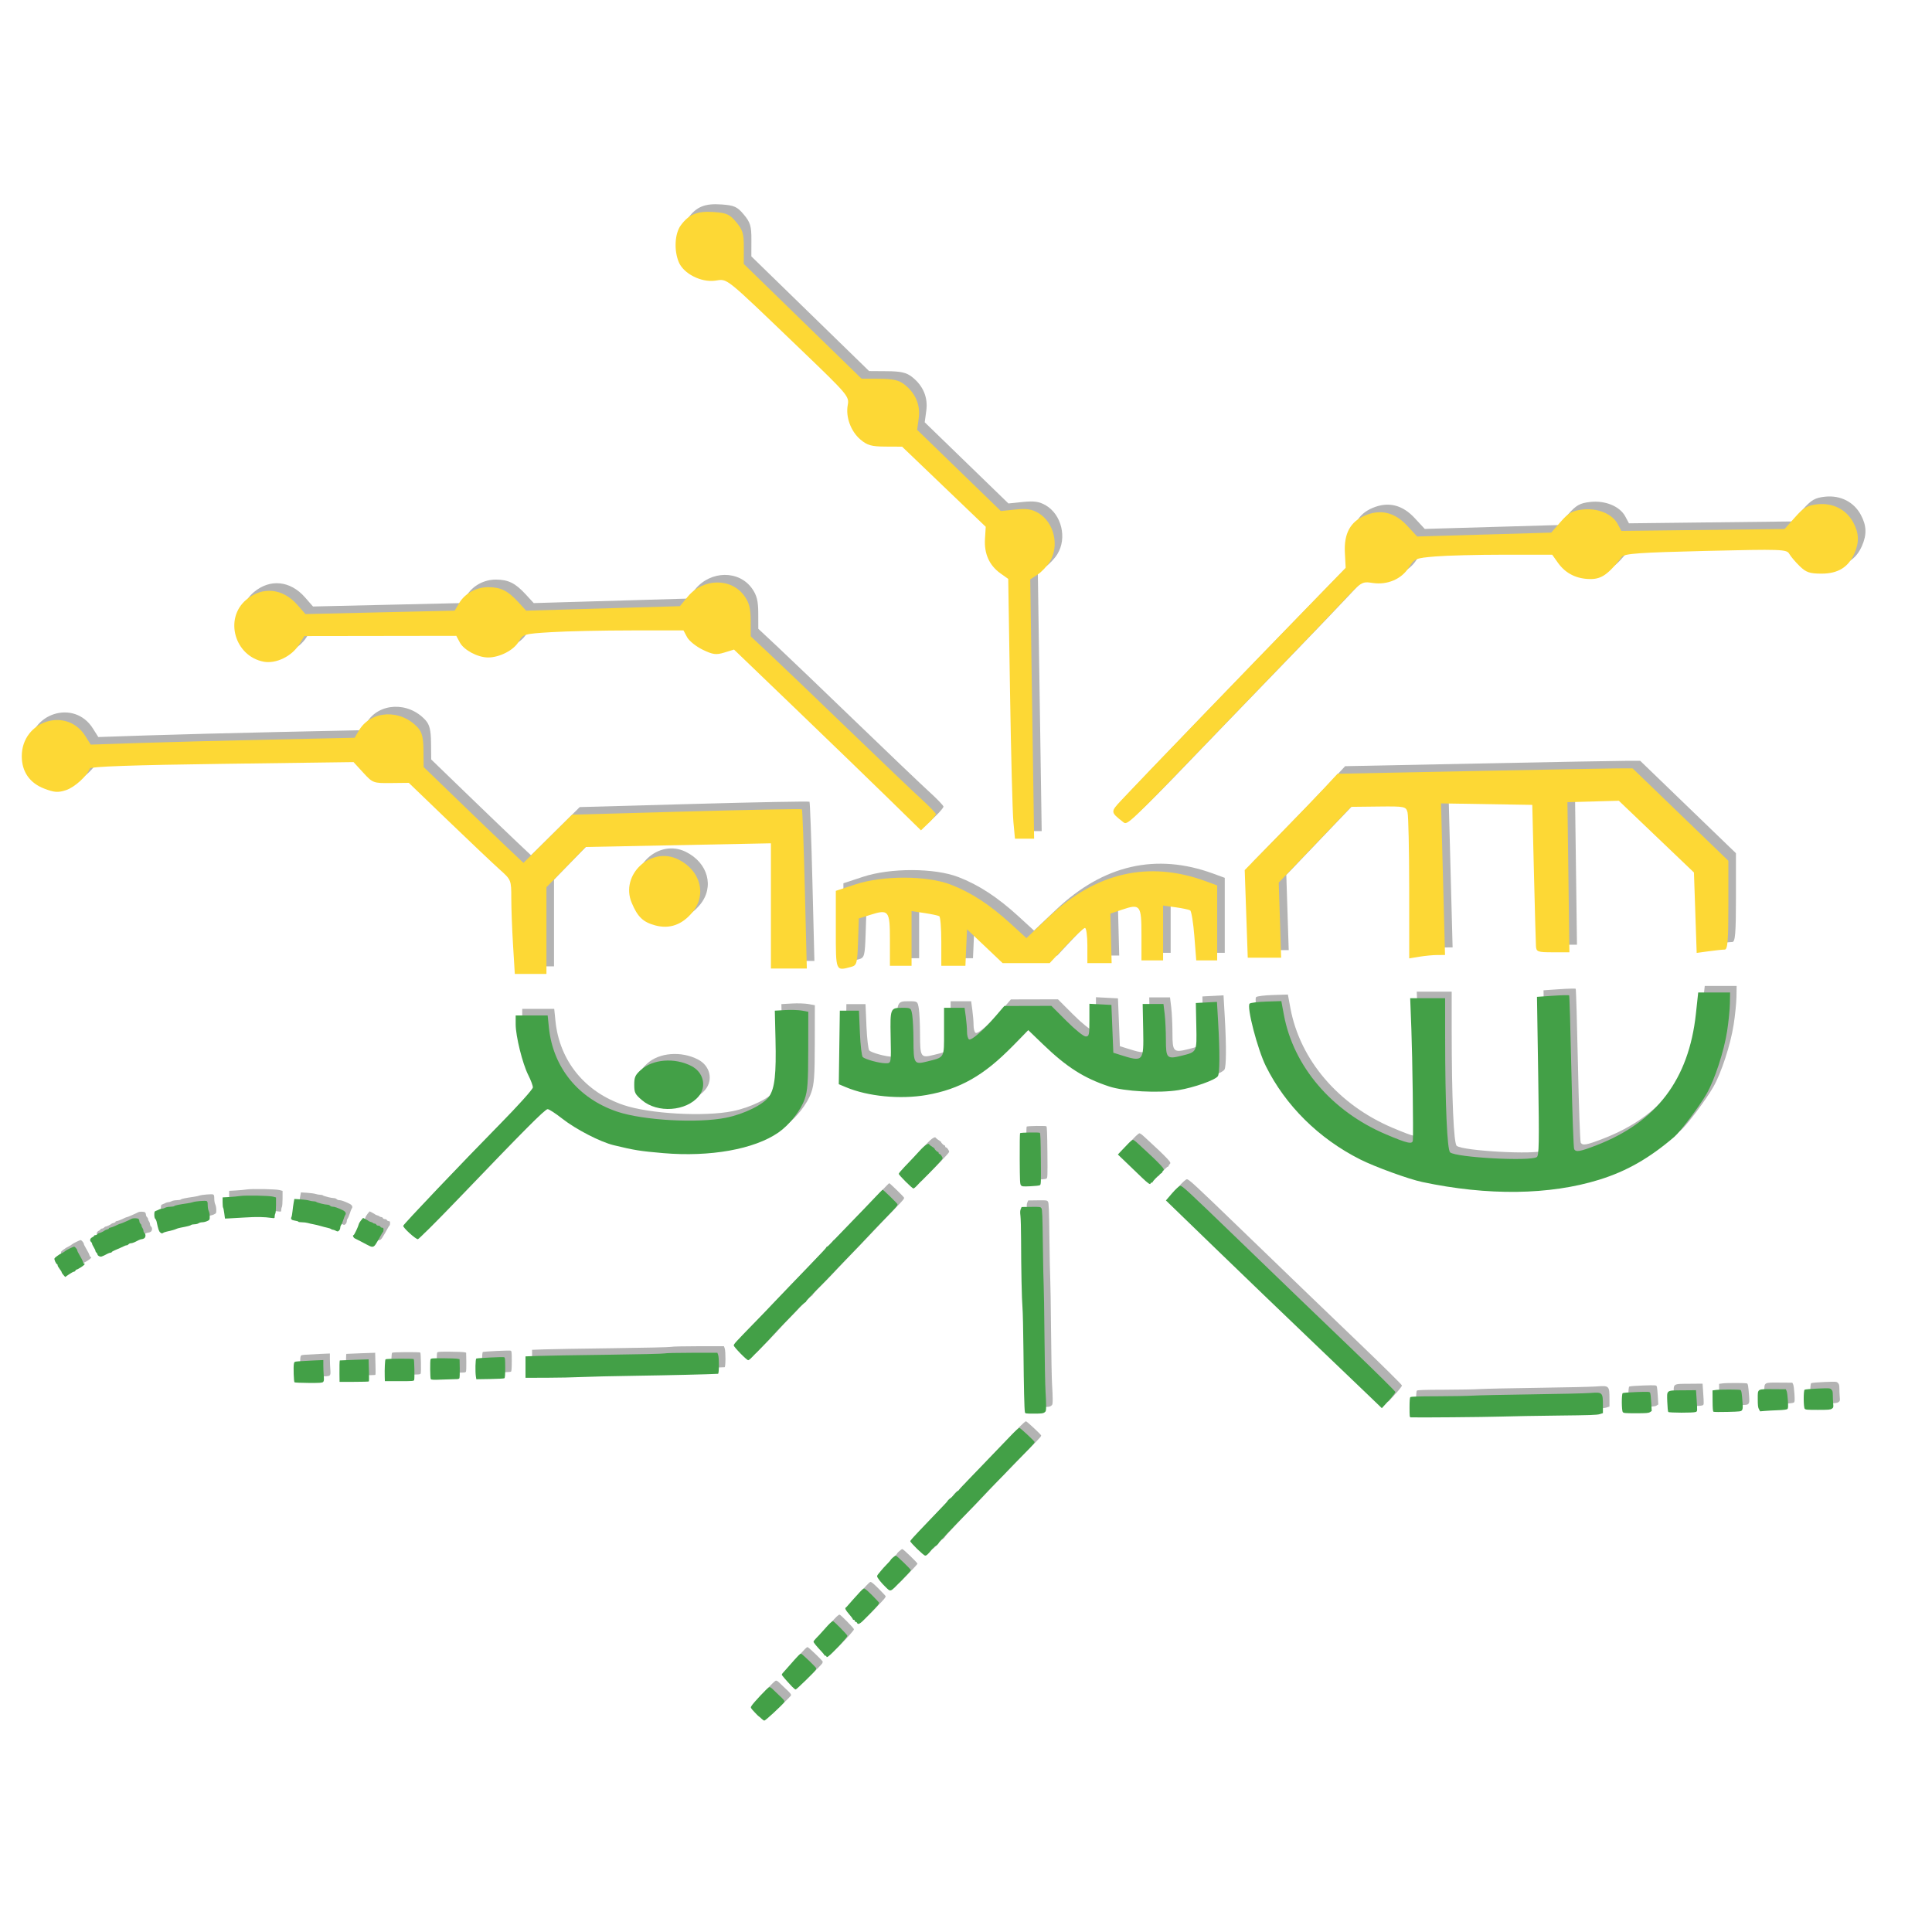 <svg xmlns:dc="http://purl.org/dc/elements/1.1/" xmlns:cc="http://creativecommons.org/ns#" xmlns:rdf="http://www.w3.org/1999/02/22-rdf-syntax-ns#" xmlns:svg="http://www.w3.org/2000/svg" xmlns="http://www.w3.org/2000/svg" id="svg8" version="1.1" viewBox="0 0 270 270" height="270mm" width="270mm">
  <defs id="defs2"/>
  <g transform="translate(0,-55)" id="layer1">
    <g transform="rotate(-90,13.977,-158.653)" id="g2576">
      <g id="g1231-7" style="fill:#b3b3b3;fill-opacity:1" transform="translate(4.124,-28.483)">
        <path id="path1111-0" d="m -398.642,50.831 -1.035,-0.948 1.599,-1.658 c 0.88,-0.912 4.414,-4.605 7.854,-8.206 3.44,-3.601 9.252,-9.645 12.915,-13.429 l 6.661,-6.881 1.011,0.868 c 0.556,0.477 1.021,0.988 1.033,1.135 0.023,0.275 -0.651,1.004 -7.039,7.617 -7.902,8.181 -10.371,10.744 -15.895,16.504 -3.137,3.271 -5.786,5.947 -5.887,5.947 -0.101,0 -0.649,-0.426 -1.218,-0.948 z" style="opacity:1;fill:#b3b3b3;fill-opacity:1;stroke:none;stroke-width:0.245;stroke-linecap:butt;stroke-linejoin:round;stroke-miterlimit:4;stroke-dasharray:none;stroke-opacity:1"/>
        <path id="path1113-2" d="m -356.078,-45.576 c -2.127,-1.752 -2.407,-5.776 -0.554,-7.941 0.83,-0.969 1.047,-1.078 2.152,-1.078 1.056,0 1.347,0.128 2.059,0.905 1.528,1.668 1.768,4.747 0.553,7.096 -0.865,1.673 -2.838,2.149 -4.211,1.017 z" style="opacity:1;fill:#b3b3b3;fill-opacity:1;stroke:none;stroke-width:0.245;stroke-linecap:butt;stroke-linejoin:round;stroke-miterlimit:4;stroke-dasharray:none;stroke-opacity:1"/>
        <path id="path1115-2" d="m -356.491,-30.777 c -1.593,-0.55 -3.587,-2.118 -4.661,-3.665 -2.341,-3.371 -3.446,-9.54 -2.882,-16.097 0.278,-3.236 0.407,-4.042 1.108,-6.929 0.456,-1.877 2.218,-5.287 3.718,-7.197 0.725,-0.923 1.319,-1.837 1.319,-2.031 0,-0.371 -3.093,-3.458 -12.495,-12.47 -3.124,-2.994 -5.679,-5.542 -5.679,-5.661 0,-0.337 1.651,-2.137 1.881,-2.05 0.292,0.11 8.641,8.059 14.178,13.499 2.585,2.54 4.905,4.619 5.154,4.619 0.249,0 1.03,-0.293 1.736,-0.65 1.583,-0.802 5.432,-1.755 7.088,-1.755 h 1.233 v 2.235 2.235 l -1.708,0.175 c -5.548,0.568 -9.899,4.1 -11.732,9.521 -1.228,3.635 -1.656,11.262 -0.855,15.234 0.517,2.562 1.864,5.278 2.995,6.039 1.145,0.77 3.124,0.987 7.959,0.872 l 4.009,-0.095 0.084,1.47 c 0.046,0.808 0.01,1.861 -0.079,2.339 l -0.162,0.869 -5.4,-0.009 c -4.513,-0.007 -5.632,-0.089 -6.809,-0.495 z" style="opacity:1;fill:#b3b3b3;fill-opacity:1;stroke:none;stroke-width:0.245;stroke-linecap:butt;stroke-linejoin:round;stroke-miterlimit:4;stroke-dasharray:none;stroke-opacity:1"/>
        <path id="path1117-9" d="m -353.278,26.97 c -0.536,-0.341 -1.605,-3.358 -1.953,-5.513 -0.443,-2.744 -0.187,-7.563 0.514,-9.687 1.158,-3.51 2.7,-5.931 5.885,-9.237 l 1.996,-2.072 -2.265,-2.204 c -4.078,-3.969 -5.998,-7.353 -6.809,-12.002 -0.639,-3.664 -0.203,-8.19 1.085,-11.256 l 0.423,-1.008 5.139,0.073 5.139,0.073 v 1.336 1.336 l -3.128,0.134 c -1.721,0.073 -3.234,0.254 -3.363,0.401 -0.33,0.376 -0.859,2.331 -0.859,3.171 0,0.821 -0.106,0.801 3.807,0.723 3.831,-0.076 3.944,-0.031 3.944,1.567 0,1.275 -0.006,1.284 -1.002,1.449 -0.551,0.091 -2.145,0.169 -3.541,0.173 -3.292,0.009 -3.42,0.092 -2.96,1.919 0.622,2.476 0.41,2.356 4.172,2.356 h 3.331 v 1.434 1.434 l -1.24,0.17 c -0.682,0.093 -1.637,0.17 -2.122,0.17 -0.485,0 -0.96,0.125 -1.054,0.277 -0.203,0.329 1.304,2.052 3.264,3.732 l 1.403,1.203 0.008,3.29 0.008,3.29 -2.138,2.138 c -1.203,1.203 -2.138,2.365 -2.138,2.656 0,0.473 0.202,0.518 2.285,0.518 h 2.285 l -0.08,1.537 -0.08,1.537 -3.34,0.134 -3.34,0.134 -0.296,0.935 c -1.037,3.272 -0.976,3.328 3.484,3.239 l 3.627,-0.072 v 1.453 1.453 l -1.403,0.169 c -0.772,0.093 -2.399,0.17 -3.617,0.171 -2.593,0.003 -2.731,0.143 -2.204,2.242 0.529,2.107 0.478,2.083 4.131,2.008 l 3.226,-0.066 0.079,1.476 0.079,1.476 -3.019,0.174 c -4.035,0.233 -6.954,0.215 -7.362,-0.044 z" style="opacity:1;fill:#b3b3b3;fill-opacity:1;stroke:none;stroke-width:0.245;stroke-linecap:butt;stroke-linejoin:round;stroke-miterlimit:4;stroke-dasharray:none;stroke-opacity:1"/>
        <path id="path1119-7" d="m -346.988,98.136 c -2.825,-0.44 -6.765,-1.726 -8.73,-2.851 -1.745,-0.998 -5.305,-3.666 -6.045,-4.531 -2.985,-3.484 -4.804,-6.671 -5.988,-10.493 -2.155,-6.953 -2.265,-15.582 -0.317,-24.742 0.405,-1.904 2.113,-6.599 3.15,-8.657 2.914,-5.786 7.521,-10.444 13.043,-13.188 2.346,-1.166 8.291,-2.71 8.733,-2.268 0.121,0.121 0.25,1.167 0.287,2.325 l 0.067,2.105 -1.915,0.356 c -7.219,1.343 -13.507,6.712 -16.705,14.262 -1.286,3.035 -1.437,3.721 -0.829,3.763 1.157,0.082 11.567,-0.057 15.507,-0.207 l 4.343,-0.165 v 2.441 2.441 l -5.412,0.002 c -9.48,0.004 -15.797,0.279 -16.135,0.701 -0.717,0.894 -1.272,11.129 -0.656,12.103 0.203,0.32 1.925,0.351 11.317,0.204 l 11.078,-0.174 0.151,2.2 c 0.083,1.21 0.108,2.243 0.057,2.294 -0.052,0.052 -4.85,0.194 -10.663,0.316 -5.813,0.122 -10.692,0.298 -10.843,0.391 -0.43,0.266 -0.334,0.801 0.559,3.117 3.231,8.379 9.202,12.899 18.343,13.888 l 3.007,0.325 v 2.228 2.228 l -1.537,-0.026 c -0.845,-0.014 -2.585,-0.189 -3.866,-0.389 z" style="opacity:1;fill:#b3b3b3;fill-opacity:1;stroke:none;stroke-width:0.245;stroke-linecap:butt;stroke-linejoin:round;stroke-miterlimit:4;stroke-dasharray:none;stroke-opacity:1"/>
        <path id="path1121-0" d="m -366.494,19.315 c -0.08,-0.08 -0.191,-0.146 -0.247,-0.146 -0.056,0 -0.101,-0.049 -0.101,-0.108 0,-0.122 -1.118,-1.215 -1.243,-1.215 -0.044,0 -0.08,-0.064 -0.08,-0.142 0,-0.078 -0.043,-0.142 -0.095,-0.142 -0.256,0 -0.011,-0.363 0.843,-1.248 0.516,-0.535 1.445,-1.501 2.064,-2.147 l 1.126,-1.175 0.648,0.608 c 0.87,0.817 1.273,1.235 1.376,1.427 0.068,0.126 -0.061,0.316 -0.607,0.899 -0.381,0.406 -0.906,0.973 -1.167,1.259 -0.863,0.946 -1.869,1.948 -2.122,2.113 -0.224,0.147 -0.264,0.148 -0.395,0.017 z" style="opacity:1;fill:#b3b3b3;fill-opacity:1;stroke:none;stroke-width:0.245;stroke-linecap:butt;stroke-linejoin:round;stroke-miterlimit:4;stroke-dasharray:none;stroke-opacity:1"/>
        <path id="path1123-0" d="m -400.514,80.331 c -0.115,-0.366 -0.151,-1.425 -0.196,-5.741 -0.03,-2.91 -0.096,-6.567 -0.145,-8.126 -0.069,-2.173 -0.149,-11.567 -0.107,-12.544 0.006,-0.149 0.137,-0.165 1.358,-0.165 0.925,0 1.387,0.036 1.465,0.113 0.084,0.084 0.116,1.071 0.123,3.803 0.005,2.029 0.047,4.264 0.092,4.966 0.045,0.702 0.124,4.401 0.177,8.221 0.052,3.82 0.137,7.472 0.188,8.116 0.14,1.768 0.102,1.806 -1.793,1.806 h -1.02 z" style="opacity:1;fill:#b3b3b3;fill-opacity:1;stroke:none;stroke-width:0.245;stroke-linecap:butt;stroke-linejoin:round;stroke-miterlimit:4;stroke-dasharray:none;stroke-opacity:1"/>
        <path id="path1125-8" d="m -399.75,112.777 c -0.143,-0.203 -0.165,-0.47 -0.165,-1.955 0,-1.527 0.018,-1.734 0.165,-1.845 0.227,-0.172 2.509,-0.184 2.648,-0.013 0.053,0.065 0.127,0.889 0.165,1.831 0.067,1.666 0.063,1.718 -0.132,1.913 -0.162,0.162 -0.315,0.201 -0.801,0.201 -0.33,0 -0.851,0.024 -1.158,0.052 -0.516,0.048 -0.57,0.035 -0.723,-0.183 z" style="opacity:1;fill:#b3b3b3;fill-opacity:1;stroke:none;stroke-width:0.245;stroke-linecap:butt;stroke-linejoin:round;stroke-miterlimit:4;stroke-dasharray:none;stroke-opacity:1"/>
        <path id="path1127-3" d="m -399.803,106.551 c -0.075,-0.091 -0.134,-0.569 -0.161,-1.311 -0.023,-0.642 -0.068,-1.465 -0.1,-1.829 l -0.058,-0.661 0.3,-0.165 c 0.238,-0.131 0.531,-0.165 1.424,-0.165 1.466,0 1.389,-0.121 1.375,2.172 l -0.011,1.747 -0.236,0.112 c -0.13,0.062 -0.726,0.142 -1.325,0.178 -0.914,0.056 -1.108,0.043 -1.208,-0.077 z" style="opacity:1;fill:#b3b3b3;fill-opacity:1;stroke:none;stroke-width:0.245;stroke-linecap:butt;stroke-linejoin:round;stroke-miterlimit:4;stroke-dasharray:none;stroke-opacity:1"/>
        <path id="path1129-5" d="m -399.962,100.213 c -0.175,-0.13 -0.193,-0.281 -0.236,-1.999 -0.026,-1.022 -0.017,-1.912 0.021,-1.979 0.05,-0.089 0.447,-0.123 1.524,-0.13 l 1.456,-0.009 0.067,0.492 c 0.077,0.567 0.074,3.204 -0.004,3.406 -0.054,0.142 -0.398,0.199 -1.835,0.302 -0.633,0.045 -0.843,0.028 -0.992,-0.083 z" style="opacity:1;fill:#b3b3b3;fill-opacity:1;stroke:none;stroke-width:0.245;stroke-linecap:butt;stroke-linejoin:round;stroke-miterlimit:4;stroke-dasharray:none;stroke-opacity:1"/>
        <path id="path1131-6" d="m -400.215,93.73 c -0.126,-0.329 -0.118,-3.688 0.009,-3.815 0.054,-0.054 0.687,-0.117 1.413,-0.14 1.699,-0.054 1.591,-0.203 1.611,2.211 l 0.015,1.804 -1.02,0.069 c -2,0.135 -1.926,0.14 -2.029,-0.13 z" style="opacity:1;fill:#b3b3b3;fill-opacity:1;stroke:none;stroke-width:0.245;stroke-linecap:butt;stroke-linejoin:round;stroke-miterlimit:4;stroke-dasharray:none;stroke-opacity:1"/>
        <path id="path1133-0" d="m -400.229,87.359 c -0.133,-0.203 -0.158,-0.512 -0.158,-1.959 0,-1.525 0.019,-1.731 0.165,-1.843 0.227,-0.172 2.511,-0.184 2.645,-0.013 0.051,0.065 0.12,0.935 0.153,1.934 0.055,1.67 0.047,1.823 -0.105,1.902 -0.091,0.048 -0.7,0.117 -1.354,0.154 l -1.188,0.067 z" style="opacity:1;fill:#b3b3b3;fill-opacity:1;stroke:none;stroke-width:0.245;stroke-linecap:butt;stroke-linejoin:round;stroke-miterlimit:4;stroke-dasharray:none;stroke-opacity:1"/>
        <path id="path1135-6" d="m -379.983,-131.915 c -0.181,-0.283 -0.33,-0.561 -0.33,-0.617 0,-0.056 -0.064,-0.126 -0.142,-0.156 -0.078,-0.03 -0.142,-0.119 -0.142,-0.198 0,-0.079 -0.167,-0.389 -0.372,-0.688 l -0.372,-0.545 0.276,-0.246 c 0.152,-0.136 0.324,-0.246 0.382,-0.246 0.058,0 0.266,-0.128 0.463,-0.283 0.197,-0.156 0.426,-0.283 0.51,-0.283 0.084,0 0.152,-0.033 0.152,-0.073 0,-0.126 0.644,-0.426 0.793,-0.369 0.078,0.03 0.217,0.173 0.31,0.319 0.093,0.146 0.191,0.286 0.219,0.312 0.028,0.026 0.135,0.217 0.238,0.425 0.103,0.208 0.237,0.42 0.297,0.472 0.106,0.092 0.6,1.091 0.6,1.214 0,0.118 -0.379,0.44 -0.518,0.44 -0.077,0 -0.407,0.163 -0.732,0.362 -0.326,0.199 -0.709,0.391 -0.852,0.427 -0.143,0.036 -0.26,0.107 -0.26,0.158 0,0.228 -0.218,0.051 -0.521,-0.422 z" style="opacity:1;fill:#b3b3b3;fill-opacity:1;stroke:none;stroke-width:0.245;stroke-linecap:butt;stroke-linejoin:round;stroke-miterlimit:4;stroke-dasharray:none;stroke-opacity:1"/>
        <path id="path1137-2" d="m -375.943,-123.083 c -0.065,-0.103 -0.117,-0.256 -0.117,-0.34 0,-0.084 -0.056,-0.265 -0.125,-0.403 -0.069,-0.138 -0.197,-0.392 -0.283,-0.566 -0.087,-0.173 -0.158,-0.412 -0.158,-0.532 0,-0.119 -0.064,-0.27 -0.142,-0.335 -0.078,-0.065 -0.142,-0.177 -0.142,-0.249 0,-0.072 -0.037,-0.205 -0.083,-0.296 -0.097,-0.19 -0.386,-0.839 -0.632,-1.416 -0.094,-0.221 -0.206,-0.402 -0.248,-0.402 -0.042,0 -0.076,-0.068 -0.076,-0.151 0,-0.083 -0.059,-0.264 -0.131,-0.402 -0.453,-0.869 -0.475,-0.941 -0.362,-1.189 0.061,-0.133 0.17,-0.243 0.243,-0.243 0.073,0 0.185,-0.064 0.25,-0.142 0.065,-0.078 0.177,-0.142 0.25,-0.142 0.073,0 0.3,-0.106 0.506,-0.236 0.206,-0.13 0.434,-0.236 0.506,-0.236 0.073,0 0.187,-0.066 0.253,-0.146 0.177,-0.214 0.496,-0.129 0.638,0.17 0.068,0.143 0.164,0.26 0.213,0.26 0.049,0 0.089,0.08 0.089,0.177 0,0.098 0.064,0.23 0.142,0.295 0.078,0.065 0.142,0.173 0.142,0.24 0,0.125 0.285,0.713 0.387,0.799 0.031,0.026 0.085,0.164 0.12,0.307 0.035,0.143 0.105,0.26 0.156,0.26 0.051,0 0.093,0.062 0.093,0.139 0,0.139 0.187,0.621 0.435,1.121 0.073,0.147 0.132,0.308 0.132,0.358 0,0.089 0.485,1.2 0.665,1.523 0.128,0.23 0.114,0.862 -0.022,0.998 -0.062,0.062 -0.206,0.113 -0.319,0.113 -0.113,0 -0.259,0.064 -0.323,0.142 -0.065,0.078 -0.187,0.143 -0.271,0.145 -0.085,0.002 -0.236,0.065 -0.337,0.142 -0.101,0.076 -0.276,0.139 -0.39,0.139 -0.114,0 -0.26,0.064 -0.324,0.142 -0.169,0.204 -0.594,0.177 -0.733,-0.046 z" style="opacity:1;fill:#b3b3b3;fill-opacity:1;stroke:none;stroke-width:0.245;stroke-linecap:butt;stroke-linejoin:round;stroke-miterlimit:4;stroke-dasharray:none;stroke-opacity:1"/>
        <path id="path1139-1" d="m -373.533,-114.283 c -0.091,-0.198 -0.165,-0.507 -0.165,-0.688 0,-0.181 -0.062,-0.411 -0.139,-0.512 -0.076,-0.101 -0.14,-0.356 -0.142,-0.566 -0.002,-0.21 -0.045,-0.425 -0.097,-0.476 -0.089,-0.089 -0.197,-0.508 -0.377,-1.469 -0.045,-0.241 -0.125,-0.517 -0.177,-0.614 -0.095,-0.174 -0.241,-0.698 -0.385,-1.379 -0.041,-0.194 -0.124,-0.412 -0.184,-0.484 -0.084,-0.102 -0.069,-0.181 0.069,-0.351 0.164,-0.202 0.442,-0.297 1.547,-0.528 0.141,-0.029 0.306,-0.113 0.366,-0.185 0.066,-0.08 0.292,-0.131 0.572,-0.131 0.42,0 0.472,0.024 0.555,0.26 0.051,0.143 0.135,0.334 0.187,0.424 0.052,0.09 0.096,0.26 0.098,0.378 0.002,0.118 0.064,0.32 0.138,0.45 0.074,0.13 0.137,0.451 0.138,0.713 0.002,0.262 0.047,0.521 0.1,0.574 0.096,0.096 0.217,0.677 0.372,1.784 0.044,0.312 0.12,0.673 0.171,0.803 0.121,0.315 0.237,1.713 0.159,1.917 -0.048,0.126 -0.179,0.162 -0.595,0.162 -0.293,2.7e-4 -0.655,0.064 -0.804,0.142 -0.149,0.078 -0.489,0.14 -0.756,0.139 -0.469,-0.002 -0.491,-0.014 -0.651,-0.362 z" style="opacity:1;fill:#b3b3b3;fill-opacity:1;stroke:none;stroke-width:0.245;stroke-linecap:butt;stroke-linejoin:round;stroke-miterlimit:4;stroke-dasharray:none;stroke-opacity:1"/>
        <path id="path1141-1" d="m -372.47,-104.753 c -0.078,-0.05 -0.263,-0.092 -0.412,-0.093 -0.263,-10e-4 -0.268,-0.011 -0.213,-0.403 0.154,-1.101 0.17,-2.079 0.063,-3.803 -0.065,-1.039 -0.124,-2.081 -0.132,-2.315 l -0.014,-0.425 0.725,-0.095 c 0.399,-0.052 0.757,-0.126 0.795,-0.165 0.038,-0.039 0.378,-0.071 0.754,-0.071 h 0.684 l 0.05,0.921 c 0.027,0.507 0.091,1.195 0.142,1.529 0.118,0.775 0.054,4.084 -0.09,4.613 l -0.109,0.402 -1.051,-0.001 c -0.578,-8e-4 -1.115,-0.043 -1.193,-0.093 z" style="opacity:1;fill:#b3b3b3;fill-opacity:1;stroke:none;stroke-width:0.245;stroke-linecap:butt;stroke-linejoin:round;stroke-miterlimit:4;stroke-dasharray:none;stroke-opacity:1"/>
        <path id="path1143-2" d="m -372.711,-95 c -0.049,-0.041 -0.345,-0.155 -0.657,-0.253 -0.312,-0.098 -0.634,-0.234 -0.716,-0.303 -0.082,-0.069 -0.256,-0.125 -0.387,-0.125 -0.131,0 -0.309,-0.079 -0.396,-0.175 -0.143,-0.158 -0.145,-0.201 -0.015,-0.449 0.079,-0.151 0.143,-0.34 0.144,-0.421 2.6e-4,-0.081 0.043,-0.189 0.094,-0.24 0.051,-0.052 0.133,-0.283 0.18,-0.515 0.048,-0.232 0.157,-0.655 0.243,-0.941 0.086,-0.286 0.194,-0.732 0.239,-0.992 0.045,-0.26 0.128,-0.621 0.183,-0.803 0.055,-0.182 0.1,-0.554 0.1,-0.827 0,-0.273 0.037,-0.497 0.082,-0.497 0.045,0 0.11,-0.208 0.144,-0.463 0.065,-0.486 0.227,-0.642 0.513,-0.493 0.087,0.045 0.456,0.111 0.82,0.146 0.364,0.035 0.895,0.108 1.181,0.161 l 0.52,0.097 -0.056,0.867 c -0.031,0.477 -0.105,1.015 -0.165,1.197 -0.06,0.182 -0.109,0.46 -0.109,0.619 0,0.159 -0.038,0.329 -0.085,0.379 -0.113,0.119 -0.387,1.216 -0.387,1.55 0,0.145 -0.064,0.317 -0.142,0.382 -0.078,0.065 -0.142,0.235 -0.142,0.378 0,0.262 -0.136,0.651 -0.488,1.394 -0.188,0.396 -0.461,0.524 -0.698,0.327 z" style="opacity:1;fill:#b3b3b3;fill-opacity:1;stroke:none;stroke-width:0.245;stroke-linecap:butt;stroke-linejoin:round;stroke-miterlimit:4;stroke-dasharray:none;stroke-opacity:1"/>
        <path id="path1145-6" d="m -375.056,-89.708 c -0.025,-0.041 -0.23,-0.17 -0.454,-0.287 -0.225,-0.117 -0.492,-0.264 -0.594,-0.327 -0.102,-0.063 -0.345,-0.21 -0.539,-0.326 -0.487,-0.29 -0.57,-0.478 -0.394,-0.88 0.079,-0.179 0.183,-0.39 0.232,-0.468 0.049,-0.078 0.196,-0.354 0.326,-0.614 0.131,-0.26 0.274,-0.536 0.317,-0.614 0.044,-0.078 0.134,-0.259 0.201,-0.402 0.107,-0.23 0.467,-0.376 0.467,-0.189 2e-5,0.085 1.176,0.645 1.512,0.72 0.13,0.029 0.384,0.176 0.565,0.328 l 0.329,0.275 -0.187,0.367 c -0.103,0.202 -0.215,0.388 -0.25,0.415 -0.035,0.027 -0.093,0.165 -0.129,0.308 -0.036,0.143 -0.103,0.283 -0.149,0.312 -0.046,0.029 -0.084,0.13 -0.084,0.225 0,0.095 -0.064,0.198 -0.142,0.228 -0.078,0.03 -0.142,0.157 -0.142,0.283 0,0.126 -0.064,0.254 -0.142,0.283 -0.078,0.03 -0.142,0.141 -0.142,0.246 0,0.149 -0.062,0.192 -0.278,0.192 -0.153,0 -0.299,-0.033 -0.324,-0.074 z" style="opacity:1;fill:#b3b3b3;fill-opacity:1;stroke:none;stroke-width:0.245;stroke-linecap:butt;stroke-linejoin:round;stroke-miterlimit:4;stroke-dasharray:none;stroke-opacity:1"/>
        <path id="path1147-6" d="m -396.013,-98.072 c -0.124,-0.124 -0.146,-0.443 -0.137,-2.036 0.006,-1.039 0.045,-1.924 0.088,-1.967 0.099,-0.099 2.13,-0.167 2.561,-0.087 0.321,0.06 0.321,0.062 0.375,0.695 0.029,0.349 0.08,1.262 0.113,2.029 l 0.059,1.394 h -0.752 c -0.414,0 -1.069,0.027 -1.456,0.06 -0.568,0.048 -0.732,0.031 -0.851,-0.088 z" style="opacity:1;fill:#b3b3b3;fill-opacity:1;stroke:none;stroke-width:0.245;stroke-linecap:butt;stroke-linejoin:round;stroke-miterlimit:4;stroke-dasharray:none;stroke-opacity:1"/>
        <path id="path1149-5" d="m -395.94,-91.686 c -0.032,-0.032 -0.058,-0.965 -0.058,-2.074 v -2.016 l 1.11,-0.013 c 1.001,-0.012 1.84,0.009 1.882,0.046 0.009,0.008 0.047,0.918 0.085,2.022 l 0.069,2.008 -0.274,0.001 c -0.15,7.94e-4 -0.832,0.02 -1.514,0.043 -0.683,0.023 -1.267,0.015 -1.299,-0.017 z" style="opacity:1;fill:#b3b3b3;fill-opacity:1;stroke:none;stroke-width:0.245;stroke-linecap:butt;stroke-linejoin:round;stroke-miterlimit:4;stroke-dasharray:none;stroke-opacity:1"/>
        <path id="path1151-0" d="m -395.739,-85.349 c -0.151,-0.042 -0.165,-0.224 -0.165,-2.071 v -2.025 l 0.638,-0.019 c 1.022,-0.03 2.332,0.032 2.419,0.114 0.1,0.094 0.123,3.843 0.024,3.943 -0.08,0.081 -2.654,0.132 -2.916,0.058 z" style="opacity:1;fill:#b3b3b3;fill-opacity:1;stroke:none;stroke-width:0.245;stroke-linecap:butt;stroke-linejoin:round;stroke-miterlimit:4;stroke-dasharray:none;stroke-opacity:1"/>
        <path id="path1153-6" d="m -395.505,-79.034 c -0.067,-0.043 -0.117,-0.202 -0.112,-0.354 0.005,-0.152 -0.022,-1.014 -0.059,-1.915 -0.056,-1.359 -0.045,-1.653 0.065,-1.723 0.148,-0.094 2.537,-0.119 2.771,-0.03 0.129,0.05 0.148,0.289 0.138,1.772 -0.006,0.943 -0.038,1.842 -0.072,1.998 l -0.06,0.283 -1.275,0.024 c -0.701,0.013 -1.329,-0.012 -1.396,-0.055 z" style="opacity:1;fill:#b3b3b3;fill-opacity:1;stroke:none;stroke-width:0.245;stroke-linecap:butt;stroke-linejoin:round;stroke-miterlimit:4;stroke-dasharray:none;stroke-opacity:1"/>
        <path id="path1155-4" d="m -395.497,-72.743 c -0.042,-0.065 -0.09,-0.973 -0.107,-2.018 l -0.03,-1.9 0.361,-0.06 c 0.68,-0.112 2.49,-0.072 2.532,0.056 0.078,0.235 0.244,3.727 0.184,3.881 -0.053,0.138 -0.239,0.158 -1.462,0.158 -1.018,0 -1.423,-0.032 -1.478,-0.118 z" style="opacity:1;fill:#b3b3b3;fill-opacity:1;stroke:none;stroke-width:0.245;stroke-linecap:butt;stroke-linejoin:round;stroke-miterlimit:4;stroke-dasharray:none;stroke-opacity:1"/>
        <path id="path1157-6" d="m -394.872,-42.883 c -0.07,-1.079 -0.211,-6.958 -0.275,-11.41 -0.045,-3.144 -0.124,-6.589 -0.177,-7.654 -0.053,-1.065 -0.099,-3.266 -0.102,-4.89 l -0.006,-2.953 h 1.497 1.497 l 0.062,1.677 c 0.034,0.922 0.107,5.242 0.162,9.6 0.056,4.445 0.139,8.025 0.189,8.156 0.05,0.131 0.089,1.805 0.089,3.809 v 3.575 l -0.298,0.104 c -0.432,0.15 -2.629,0.139 -2.639,-0.014 z" style="opacity:1;fill:#b3b3b3;fill-opacity:1;stroke:none;stroke-width:0.245;stroke-linecap:butt;stroke-linejoin:round;stroke-miterlimit:4;stroke-dasharray:none;stroke-opacity:1"/>
        <path id="path1159-0" d="m -372.502,-18.882 c -1.251,-1.223 -3.392,-3.267 -4.393,-4.193 -0.329,-0.305 -1.195,-1.137 -1.923,-1.85 -0.729,-0.713 -1.73,-1.67 -2.225,-2.126 -0.495,-0.456 -1.15,-1.085 -1.454,-1.397 -0.305,-0.312 -0.586,-0.598 -0.625,-0.635 -0.039,-0.038 -0.404,-0.388 -0.811,-0.78 -0.407,-0.391 -0.779,-0.711 -0.827,-0.711 -0.048,0 -0.088,-0.032 -0.089,-0.071 -0.002,-0.068 -0.813,-0.969 -0.872,-0.969 -0.016,0 -0.793,-0.747 -1.727,-1.659 -0.934,-0.913 -1.866,-1.795 -2.071,-1.961 -0.205,-0.166 -0.89,-0.812 -1.523,-1.436 -0.633,-0.624 -1.326,-1.297 -1.541,-1.496 -0.215,-0.199 -0.39,-0.425 -0.39,-0.502 0,-0.216 1.843,-2.018 2.064,-2.018 0.194,0 0.395,0.184 3.234,2.958 0.861,0.842 2,1.934 2.531,2.428 0.531,0.494 1.597,1.514 2.37,2.268 0.772,0.754 2.097,2.029 2.944,2.835 0.847,0.806 1.772,1.688 2.056,1.961 0.284,0.273 0.552,0.496 0.596,0.496 0.044,0 0.08,0.045 0.08,0.1 0,0.055 0.197,0.278 0.437,0.496 0.241,0.218 1.065,1.013 1.831,1.766 0.767,0.754 2.042,1.987 2.834,2.74 2.682,2.552 2.835,2.701 2.835,2.768 0,0.092 -1.806,1.949 -2,2.057 -0.126,0.07 -0.393,-0.143 -1.34,-1.069 z" style="opacity:1;fill:#b3b3b3;fill-opacity:1;stroke:none;stroke-width:0.245;stroke-linecap:butt;stroke-linejoin:round;stroke-miterlimit:4;stroke-dasharray:none;stroke-opacity:1"/>
        <path id="path1161-3" d="m -364.96,-11.622 c -0.103,-0.074 -0.569,-0.5 -1.037,-0.946 -1.056,-1.007 -0.898,-0.852 -1.546,-1.518 -0.303,-0.312 -0.749,-0.745 -0.991,-0.962 -0.242,-0.217 -0.439,-0.455 -0.439,-0.529 0,-0.179 1.869,-2.052 2.047,-2.052 0.076,0 0.524,0.372 0.994,0.827 1.11,1.073 1.417,1.362 2.229,2.097 0.37,0.335 0.75,0.752 0.843,0.928 0.154,0.288 0.156,0.33 0.023,0.431 -0.081,0.061 -0.229,0.25 -0.327,0.419 -0.099,0.169 -0.213,0.307 -0.254,0.307 -0.107,0 -0.452,0.361 -0.452,0.472 0,0.052 -0.064,0.094 -0.142,0.094 -0.078,0 -0.142,0.055 -0.142,0.121 0,0.067 -0.123,0.194 -0.274,0.283 -0.33,0.195 -0.301,0.194 -0.531,0.028 z" style="opacity:1;fill:#b3b3b3;fill-opacity:1;stroke:none;stroke-width:0.245;stroke-linecap:butt;stroke-linejoin:round;stroke-miterlimit:4;stroke-dasharray:none;stroke-opacity:1"/>
        <path id="path1163-3" d="m -368.521,2.083 c -0.053,-0.098 -0.118,-0.694 -0.144,-1.323 -0.044,-1.037 -0.032,-1.159 0.13,-1.304 0.16,-0.143 0.545,-0.161 3.7,-0.178 1.937,-0.01 3.552,0.012 3.59,0.049 0.094,0.094 0.137,2.626 0.046,2.761 -0.053,0.08 -1.066,0.119 -3.65,0.142 -3.43,0.03 -3.58,0.024 -3.672,-0.147 z" style="opacity:1;fill:#b3b3b3;fill-opacity:1;stroke:none;stroke-width:0.245;stroke-linecap:butt;stroke-linejoin:round;stroke-miterlimit:4;stroke-dasharray:none;stroke-opacity:1"/>
        <path id="path1165-9" d="m -440.758,-33.615 c -0.626,-0.519 -2.582,-2.636 -2.582,-2.794 0,-0.073 0.128,-0.261 0.283,-0.417 0.156,-0.156 0.288,-0.312 0.295,-0.347 0.006,-0.035 0.284,-0.317 0.618,-0.626 0.581,-0.539 0.617,-0.557 0.833,-0.425 0.492,0.3 2.544,2.236 2.633,2.483 0.045,0.126 -0.059,0.293 -0.387,0.619 -0.247,0.246 -0.58,0.593 -0.74,0.772 -0.544,0.609 -0.835,0.833 -0.953,0.735 z" style="opacity:1;fill:#b3b3b3;fill-opacity:1;stroke:none;stroke-width:0.245;stroke-linecap:butt;stroke-linejoin:round;stroke-miterlimit:4;stroke-dasharray:none;stroke-opacity:1"/>
        <path id="path1167-0" d="m -436.225,-29.219 c -0.215,-0.087 -2.768,-2.684 -2.768,-2.816 0,-0.072 0.181,-0.301 0.402,-0.508 0.917,-0.86 1.587,-1.434 1.673,-1.434 0.05,0 0.168,0.076 0.261,0.169 0.093,0.093 0.488,0.444 0.878,0.78 0.39,0.336 0.822,0.717 0.96,0.847 0.138,0.13 0.383,0.357 0.543,0.504 0.161,0.147 0.292,0.32 0.292,0.384 0,0.136 -1.925,2.139 -2.045,2.128 -0.045,-0.004 -0.132,-0.028 -0.195,-0.054 z" style="opacity:1;fill:#b3b3b3;fill-opacity:1;stroke:none;stroke-width:0.245;stroke-linecap:butt;stroke-linejoin:round;stroke-miterlimit:4;stroke-dasharray:none;stroke-opacity:1"/>
        <path id="path1169-1" d="m -431.826,-25.023 c -0.127,-0.117 -0.378,-0.333 -0.557,-0.481 -0.18,-0.148 -0.72,-0.652 -1.201,-1.121 -0.797,-0.778 -1.033,-1.114 -0.78,-1.114 0.052,0 0.095,-0.064 0.095,-0.142 0,-0.078 0.034,-0.142 0.075,-0.142 0.041,0 0.223,-0.138 0.404,-0.307 0.896,-0.834 1.349,-1.205 1.475,-1.205 0.076,0 0.295,0.163 0.486,0.361 0.191,0.199 0.73,0.697 1.197,1.107 0.884,0.775 1.181,1.091 1.181,1.258 0,0.138 -1.891,1.998 -2.031,1.998 -0.063,0 -0.218,-0.096 -0.345,-0.213 z" style="opacity:1;fill:#b3b3b3;fill-opacity:1;stroke:none;stroke-width:0.245;stroke-linecap:butt;stroke-linejoin:round;stroke-miterlimit:4;stroke-dasharray:none;stroke-opacity:1"/>
        <path id="path1171-7" d="m -427.093,-20.462 c -0.081,-0.048 -0.339,-0.27 -0.572,-0.493 -0.233,-0.224 -0.815,-0.78 -1.293,-1.236 -0.852,-0.813 -1.041,-1.142 -0.727,-1.262 0.078,-0.03 0.142,-0.114 0.142,-0.186 0,-0.072 0.064,-0.132 0.142,-0.132 0.078,0 0.142,-0.064 0.142,-0.142 0,-0.078 0.047,-0.142 0.104,-0.142 0.057,0 0.37,-0.234 0.696,-0.52 0.548,-0.481 0.84,-0.624 0.917,-0.449 0.017,0.039 0.18,0.193 0.362,0.342 0.182,0.149 0.568,0.489 0.857,0.756 0.289,0.267 0.717,0.655 0.95,0.864 0.233,0.208 0.452,0.453 0.486,0.543 0.047,0.123 -0.185,0.412 -0.929,1.157 -0.546,0.546 -1.023,0.991 -1.06,0.99 -0.037,-0.002 -0.134,-0.042 -0.215,-0.089 z" style="opacity:1;fill:#b3b3b3;fill-opacity:1;stroke:none;stroke-width:0.245;stroke-linecap:butt;stroke-linejoin:round;stroke-miterlimit:4;stroke-dasharray:none;stroke-opacity:1"/>
        <path id="path1173-8" d="m -423.859,-17.331 c -1.606,-1.582 -1.539,-1.38 -0.739,-2.215 0.527,-0.55 1.245,-1.108 1.427,-1.108 0.074,0 0.19,0.054 0.259,0.119 0.069,0.066 0.301,0.257 0.515,0.424 0.215,0.168 0.625,0.539 0.911,0.825 0.286,0.286 0.549,0.521 0.584,0.521 0.102,0 0.619,0.599 0.619,0.717 0,0.142 -1.907,2.118 -2.045,2.118 -0.059,0 -0.747,-0.631 -1.531,-1.402 z" style="opacity:1;fill:#b3b3b3;fill-opacity:1;stroke:none;stroke-width:0.245;stroke-linecap:butt;stroke-linejoin:round;stroke-miterlimit:4;stroke-dasharray:none;stroke-opacity:1"/>
        <path id="path1175-7" d="m -404.61,1.268 c -0.085,-0.05 -0.992,-0.92 -2.016,-1.934 -1.024,-1.014 -1.876,-1.844 -1.893,-1.844 -0.017,0 -0.643,-0.606 -1.392,-1.347 -0.749,-0.741 -1.733,-1.687 -2.187,-2.102 -0.454,-0.416 -1.432,-1.351 -2.174,-2.079 -1.843,-1.809 -4.18,-4.016 -4.251,-4.016 -0.09,0 -0.437,-0.367 -0.437,-0.463 0,-0.047 -0.196,-0.249 -0.436,-0.449 -0.753,-0.628 -0.887,-0.775 -0.887,-0.972 0,-0.211 1.821,-2.085 2.026,-2.085 0.067,0 0.66,0.521 1.319,1.158 0.659,0.637 1.626,1.562 2.149,2.055 0.523,0.494 1.202,1.142 1.509,1.441 0.307,0.299 0.579,0.543 0.605,0.543 0.07,0 0.424,0.367 0.433,0.449 0.004,0.039 0.235,0.262 0.512,0.496 0.277,0.234 0.508,0.478 0.512,0.543 0.004,0.065 0.044,0.118 0.089,0.118 0.045,0 0.587,0.49 1.205,1.089 0.618,0.599 1.591,1.537 2.162,2.084 0.572,0.547 1.556,1.492 2.187,2.1 0.631,0.608 1.598,1.539 2.15,2.068 0.551,0.529 1.002,1.027 1.002,1.106 0,0.126 -1.878,2.141 -1.989,2.134 -0.024,-0.002 -0.112,-0.043 -0.197,-0.093 z" style="opacity:1;fill:#b3b3b3;fill-opacity:1;stroke:none;stroke-width:0.245;stroke-linecap:butt;stroke-linejoin:round;stroke-miterlimit:4;stroke-dasharray:none;stroke-opacity:1"/>
        <path id="path1177-5" d="m -400.275,2.737 c -0.137,-0.189 -0.165,-0.436 -0.165,-1.46 0,-1.202 0.005,-1.234 0.213,-1.276 0.396,-0.08 3.406,-0.151 8.528,-0.2 2.806,-0.027 5.549,-0.089 6.095,-0.138 1.096,-0.099 5.413,-0.188 9.497,-0.196 1.455,-0.003 2.942,-0.042 3.303,-0.087 0.482,-0.06 0.735,-0.05 0.948,0.04 l 0.291,0.122 0.017,1.316 c 0.016,1.262 0.008,1.322 -0.192,1.454 -0.173,0.114 -1.035,0.148 -5.028,0.198 -2.651,0.033 -5.244,0.086 -5.764,0.117 -0.52,0.032 -3.751,0.082 -7.182,0.112 -3.43,0.03 -6.832,0.094 -7.56,0.142 -0.728,0.048 -1.663,0.086 -2.079,0.086 -0.689,-0.001 -0.771,-0.022 -0.921,-0.229 z" style="opacity:1;fill:#b3b3b3;fill-opacity:1;stroke:none;stroke-width:0.245;stroke-linecap:butt;stroke-linejoin:round;stroke-miterlimit:4;stroke-dasharray:none;stroke-opacity:1"/>
      </g>
      <g id="g1240-9" style="fill:#b3b3b3;fill-opacity:1" transform="translate(4.266,-28.341)">
        <path id="path1181-6" d="m -335.588,97.798 c 0,-0.283 -0.105,-1.279 -0.233,-2.214 l -0.233,-1.7 5.619,-0.191 5.619,-0.191 5.014,-5.249 5.014,-5.249 -0.1,-3.591 -0.1,-3.591 -10.489,0.137 -10.489,0.137 v -2.31 c 0,-2.128 0.067,-2.314 0.85,-2.363 0.468,-0.029 5.103,-0.157 10.3,-0.283 l 9.449,-0.231 0.104,-6.376 0.104,-6.376 -10.593,0.279 -10.593,0.279 -0.004,-1.084 c -0.002,-0.596 -0.11,-1.722 -0.238,-2.502 l -0.234,-1.417 9.782,-0.005 c 5.38,-0.003 10.165,-0.108 10.633,-0.233 0.815,-0.218 0.849,-0.388 0.807,-4.058 l -0.043,-3.83 -5.291,-5.055 -5.291,-5.055 -5.249,0.168 -5.249,0.168 V 33.477 31.145 l 6.122,-0.212 6.122,-0.212 4.745,4.643 c 2.609,2.554 5.638,5.473 6.73,6.487 l 1.986,1.844 0.372,18.521 c 0.205,10.186 0.374,19.464 0.377,20.617 l 0.004,2.097 -6.458,6.691 -6.458,6.691 h -6.205 c -4.98,0 -6.205,-0.101 -6.205,-0.514 z" style="opacity:1;fill:#b3b3b3;fill-opacity:1;stroke:none;stroke-width:0.245;stroke-linecap:butt;stroke-linejoin:round;stroke-miterlimit:4;stroke-dasharray:none;stroke-opacity:1"/>
        <path id="path1183-3" d="m -337.1,25.411 v -1.463 l 3.397,-0.266 c 1.868,-0.146 3.485,-0.409 3.594,-0.584 0.108,-0.175 0.304,-1.098 0.434,-2.051 l 0.237,-1.732 h -3.831 -3.831 v -1.512 -1.512 h 3.603 c 4.133,0 4.346,-0.167 3.481,-2.728 l -0.547,-1.619 -3.457,0.09 -3.458,0.09 v -1.696 -1.696 h 2.457 c 1.351,0 2.457,-0.151 2.457,-0.335 0,-0.184 -1.106,-1.369 -2.457,-2.633 l -2.457,-2.298 V 0.177 -3.111 l 2.362,-2.489 2.362,-2.489 -2.551,-0.112 -2.551,-0.112 v -1.684 -1.684 h 3.379 c 1.859,0 3.458,-0.128 3.554,-0.283 0.096,-0.156 0.295,-1.091 0.443,-2.079 l 0.269,-1.795 h -3.823 -3.823 v -1.512 -1.512 h 3.603 c 4.127,0 4.336,-0.162 3.522,-2.734 l -0.51,-1.613 -3.267,-0.109 c -3.007,-0.1 -3.285,-0.175 -3.491,-0.945 -0.591,-2.206 -0.703,-2.159 5.193,-2.159 h 5.428 l 0.903,2.74 c 1.264,3.835 1.249,9.994 -0.033,13.324 -1.087,2.825 -2.83,5.497 -5.453,8.361 l -2.027,2.213 2.956,3.123 c 6.234,6.585 7.918,13.972 5.002,21.927 l -0.589,1.606 h -5.24 -5.24 z" style="opacity:1;fill:#b3b3b3;fill-opacity:1;stroke:none;stroke-width:0.245;stroke-linecap:butt;stroke-linejoin:round;stroke-miterlimit:4;stroke-dasharray:none;stroke-opacity:1"/>
        <path id="path1185-6" d="m -338.234,-32.984 v -2.508 h 8.749 8.749 l -0.257,-12.946 -0.257,-12.946 -2.811,-2.74 -2.811,-2.74 h -6.06 -6.06 v -2.21 -2.21 l 4.028,-0.246 c 2.215,-0.136 5.172,-0.246 6.571,-0.246 2.515,0 2.559,-0.018 3.979,-1.606 0.79,-0.884 3.841,-4.106 6.781,-7.162 l 5.345,-5.555 -0.028,-2.506 c -0.027,-2.445 0.008,-2.539 1.45,-3.861 l 1.478,-1.355 -0.245,-18.364 c -0.164,-12.276 -0.377,-18.408 -0.642,-18.496 -1.017,-0.339 -2.629,-2.104 -3.029,-3.316 -0.367,-1.113 -0.332,-1.632 0.207,-3.043 0.779,-2.041 2.373,-3.147 4.532,-3.147 4.966,0 6.96,6.276 2.821,8.88 l -1.201,0.756 0.227,6.804 c 0.125,3.742 0.34,12.04 0.479,18.44 l 0.252,11.637 1.023,0.604 c 2.834,1.674 3.025,5.847 0.376,8.244 -0.627,0.567 -1.389,0.754 -3.157,0.772 l -2.331,0.024 -4.555,4.708 c -2.505,2.589 -5.519,5.728 -6.699,6.975 l -2.144,2.268 3.37,3.402 3.37,3.402 0.443,15.989 c 0.244,8.794 0.381,16.048 0.305,16.121 -0.076,0.073 -5.113,0.257 -11.194,0.409 l -11.056,0.277 z" style="opacity:1;fill:#b3b3b3;fill-opacity:1;stroke:none;stroke-width:0.245;stroke-linecap:butt;stroke-linejoin:round;stroke-miterlimit:4;stroke-dasharray:none;stroke-opacity:1"/>
        <path id="path1187-4" d="m -330.371,-46.458 c -1.757,-1.448 -2.376,-3.202 -1.838,-5.202 0.46,-1.708 1.19,-2.467 3.169,-3.294 3.905,-1.632 7.928,2.681 6.059,6.495 -1.531,3.124 -4.916,4.041 -7.39,2.001 z" style="opacity:1;fill:#b3b3b3;fill-opacity:1;stroke:none;stroke-width:0.245;stroke-linecap:butt;stroke-linejoin:round;stroke-miterlimit:4;stroke-dasharray:none;stroke-opacity:1"/>
        <path id="path1189-8" d="m -317.926,-13.479 -1,-1.044 4.25,-4.342 c 2.337,-2.388 8.022,-8.267 12.632,-13.063 l 8.382,-8.722 -0.415,-1.352 c -0.353,-1.152 -0.295,-1.6 0.397,-3.028 0.446,-0.922 1.235,-1.903 1.753,-2.18 l 0.941,-0.504 v -7.248 c 0,-3.986 -0.109,-9.028 -0.242,-11.204 -0.236,-3.864 -0.268,-3.971 -1.339,-4.586 -1.179,-0.677 -2.199,-2.654 -2.199,-4.262 0,-1.445 1.026,-3.38 2.096,-3.953 l 0.928,-0.497 -0.015,-10.614 -0.015,-10.614 -1.214,-0.756 c -1.621,-1.01 -2.689,-3.225 -2.372,-4.919 0.764,-4.075 6.039,-5.566 8.661,-2.45 1.899,2.256 1.615,5.096 -0.713,7.14 l -1.29,1.132 0.24,10.429 0.24,10.429 1.022,0.604 c 1.378,0.814 2.258,2.404 2.258,4.081 0,1.736 -0.489,2.731 -2.052,4.169 l -1.232,1.134 0.314,10.744 0.314,10.744 1.319,1.087 c 2.614,2.155 2.663,6.098 0.1,7.926 -0.933,0.666 -1.737,0.871 -3.429,0.877 l -2.21,0.008 -2.467,2.638 c -1.357,1.451 -6.077,6.38 -10.489,10.953 -4.412,4.574 -8.834,9.208 -9.826,10.3 -0.992,1.091 -1.922,1.984 -2.066,1.984 -0.144,0 -0.712,-0.47 -1.262,-1.044 z" style="opacity:1;fill:#b3b3b3;fill-opacity:1;stroke:none;stroke-width:0.245;stroke-linecap:butt;stroke-linejoin:round;stroke-miterlimit:4;stroke-dasharray:none;stroke-opacity:1"/>
        <path id="path1191-4" d="m -281.365,3.492 c -0.633,-0.386 -1.451,-1.161 -1.819,-1.722 l -0.669,-1.021 -18.119,0.27 -18.119,0.27 V -0.048 -1.386 l 2.362,-0.221 c 1.299,-0.122 9.468,-0.333 18.152,-0.471 l 15.79,-0.25 0.777,-1.091 c 1.1,-1.545 2.738,-2.285 4.779,-2.16 l 1.728,0.106 5.598,-5.844 5.598,-5.844 0.012,-2.333 c 0.01,-1.935 0.175,-2.527 0.969,-3.471 1.144,-1.359 3.167,-2.105 4.853,-1.789 1.183,0.222 1.444,0.001 7.665,-6.483 10.551,-10.997 9.945,-10.244 9.7,-12.06 -0.265,-1.965 0.986,-4.409 2.598,-5.076 1.671,-0.692 4.004,-0.558 5.156,0.298 1.537,1.141 2.005,2.316 1.839,4.623 -0.128,1.786 -0.315,2.197 -1.419,3.118 -1.088,0.908 -1.601,1.061 -3.554,1.055 l -2.282,-0.007 -8.014,8.228 -8.014,8.228 -0.018,2.5 c -0.014,1.945 -0.194,2.723 -0.808,3.504 -1.222,1.553 -2.861,2.243 -4.724,1.987 l -1.607,-0.22 -5.673,5.85 -5.673,5.85 0.21,2.031 c 0.162,1.566 0.051,2.299 -0.483,3.204 -1.3,2.2 -4.559,2.976 -6.79,1.615 z" style="opacity:1;fill:#b3b3b3;fill-opacity:1;stroke:none;stroke-width:0.245;stroke-linecap:butt;stroke-linejoin:round;stroke-miterlimit:4;stroke-dasharray:none;stroke-opacity:1"/>
        <path id="path1193-0" d="m -280.247,115.917 c -1.906,-0.83 -2.803,-2.294 -2.803,-4.576 0,-1.663 0.172,-2.164 1.051,-3.067 0.578,-0.594 1.353,-1.249 1.723,-1.457 0.63,-0.354 0.655,-1.08 0.401,-11.664 -0.222,-9.232 -0.372,-11.364 -0.825,-11.717 -2.44,-1.901 -3.106,-2.841 -3.106,-4.381 0,-1.939 0.77,-3.488 2.262,-4.551 l 1.14,-0.811 v -6.721 c 0,-3.696 -0.11,-8.024 -0.245,-9.616 -0.235,-2.777 -0.297,-2.928 -1.522,-3.685 -1.631,-1.008 -2.491,-3 -2.183,-5.056 0.23,-1.535 0.211,-1.564 -2.728,-4.315 -1.628,-1.523 -5.086,-4.83 -7.685,-7.349 -2.599,-2.519 -6.851,-6.624 -9.449,-9.123 -14.337,-13.788 -14.036,-13.474 -13.523,-14.129 1.37,-1.75 1.39,-1.751 3.044,-0.199 3.068,2.879 18.347,17.613 27.793,26.804 l 4.652,4.526 2.151,-0.111 c 2.662,-0.138 4.32,0.769 5.183,2.835 0.909,2.176 0.431,4.141 -1.427,5.863 l -1.516,1.406 0.271,9.367 0.271,9.367 1.515,1.323 c 1.254,1.095 1.549,1.623 1.712,3.065 0.237,2.1 -0.607,4.144 -2.022,4.901 l -0.964,0.516 0.131,11.405 0.131,11.405 1.642,1.458 c 1.378,1.223 1.671,1.732 1.818,3.159 0.221,2.137 -0.735,4.011 -2.539,4.979 -1.512,0.811 -2.746,0.854 -4.355,0.153 z" style="opacity:1;fill:#b3b3b3;fill-opacity:1;stroke:none;stroke-width:0.245;stroke-linecap:butt;stroke-linejoin:round;stroke-miterlimit:4;stroke-dasharray:none;stroke-opacity:1"/>
      </g>
      <g id="g2487">
        <g id="g2426">
          <path style="opacity:1;fill:#43a047;fill-opacity:1;stroke:none;stroke-width:0.245;stroke-linecap:butt;stroke-linejoin:round;stroke-miterlimit:4;stroke-dasharray:none;stroke-opacity:1" d="m -395.435,21.431 -1.035,-0.948 1.599,-1.658 c 0.88,-0.912 4.414,-4.605 7.854,-8.206 3.44,-3.601 9.252,-9.645 12.915,-13.429 l 6.661,-6.881 1.011,0.868 c 0.556,0.477 1.021,0.988 1.033,1.135 0.023,0.275 -0.651,1.004 -7.039,7.617 -7.902,8.181 -10.371,10.744 -15.895,16.504 -3.137,3.271 -5.786,5.947 -5.887,5.947 -0.101,0 -0.649,-0.426 -1.218,-0.948 z" id="path1111"/>
          <path style="opacity:1;fill:#43a047;fill-opacity:1;stroke:none;stroke-width:0.245;stroke-linecap:butt;stroke-linejoin:round;stroke-miterlimit:4;stroke-dasharray:none;stroke-opacity:1" d="m -352.871,-74.975 c -2.127,-1.752 -2.407,-5.776 -0.554,-7.941 0.83,-0.969 1.047,-1.078 2.152,-1.078 1.056,0 1.347,0.128 2.059,0.905 1.528,1.668 1.768,4.747 0.553,7.096 -0.865,1.673 -2.838,2.149 -4.211,1.017 z" id="path1113"/>
          <path style="opacity:1;fill:#43a047;fill-opacity:1;stroke:none;stroke-width:0.245;stroke-linecap:butt;stroke-linejoin:round;stroke-miterlimit:4;stroke-dasharray:none;stroke-opacity:1" d="m -353.284,-60.177 c -1.593,-0.55 -3.587,-2.118 -4.661,-3.665 -2.341,-3.371 -3.446,-9.54 -2.882,-16.097 0.278,-3.236 0.407,-4.042 1.108,-6.929 0.456,-1.877 2.218,-5.287 3.718,-7.197 0.725,-0.923 1.319,-1.837 1.319,-2.031 0,-0.371 -3.093,-3.458 -12.495,-12.47 -3.124,-2.994 -5.679,-5.542 -5.679,-5.661 0,-0.337 1.651,-2.137 1.881,-2.05 0.292,0.11 8.641,8.059 14.178,13.499 2.585,2.54 4.905,4.619 5.154,4.619 0.249,0 1.03,-0.293 1.736,-0.65 1.583,-0.802 5.432,-1.755 7.088,-1.755 h 1.233 v 2.235 2.235 l -1.708,0.175 c -5.548,0.568 -9.899,4.1 -11.732,9.521 -1.228,3.635 -1.656,11.262 -0.855,15.234 0.517,2.562 1.864,5.278 2.995,6.039 1.145,0.77 3.124,0.987 7.959,0.872 l 4.009,-0.095 0.084,1.47 c 0.046,0.808 0.01,1.861 -0.079,2.339 l -0.162,0.869 -5.4,-0.009 c -4.513,-0.007 -5.632,-0.089 -6.809,-0.495 z" id="path1115"/>
          <path style="opacity:1;fill:#43a047;fill-opacity:1;stroke:none;stroke-width:0.245;stroke-linecap:butt;stroke-linejoin:round;stroke-miterlimit:4;stroke-dasharray:none;stroke-opacity:1" d="m -350.071,-2.43 c -0.536,-0.341 -1.605,-3.358 -1.953,-5.513 -0.443,-2.744 -0.187,-7.563 0.514,-9.687 1.158,-3.51 2.7,-5.931 5.885,-9.237 l 1.996,-2.072 -2.265,-2.204 c -4.078,-3.969 -5.998,-7.353 -6.809,-12.002 -0.639,-3.664 -0.203,-8.19 1.085,-11.256 l 0.423,-1.008 5.139,0.073 5.139,0.073 v 1.336 1.336 l -3.128,0.134 c -1.721,0.073 -3.234,0.254 -3.363,0.401 -0.33,0.376 -0.859,2.331 -0.859,3.171 0,0.821 -0.106,0.801 3.807,0.723 3.831,-0.076 3.944,-0.031 3.944,1.567 0,1.275 -0.006,1.284 -1.002,1.449 -0.551,0.091 -2.145,0.169 -3.541,0.173 -3.292,0.009 -3.42,0.092 -2.96,1.919 0.622,2.476 0.41,2.356 4.172,2.356 h 3.331 v 1.434 1.434 l -1.24,0.17 c -0.682,0.093 -1.637,0.17 -2.122,0.17 -0.485,0 -0.96,0.125 -1.054,0.277 -0.203,0.329 1.304,2.052 3.264,3.732 l 1.403,1.203 0.008,3.29 0.008,3.29 -2.138,2.138 c -1.203,1.203 -2.138,2.365 -2.138,2.656 0,0.473 0.202,0.518 2.285,0.518 h 2.285 l -0.08,1.537 -0.08,1.537 -3.34,0.134 -3.34,0.134 -0.296,0.935 c -1.037,3.272 -0.976,3.328 3.484,3.239 l 3.627,-0.072 v 1.453 1.453 l -1.403,0.169 c -0.772,0.093 -2.399,0.17 -3.617,0.171 -2.593,0.003 -2.731,0.143 -2.204,2.242 0.529,2.107 0.478,2.083 4.131,2.008 l 3.226,-0.066 0.079,1.476 0.079,1.476 -3.019,0.174 c -4.035,0.233 -6.954,0.215 -7.362,-0.044 z" id="path1117"/>
          <path style="opacity:1;fill:#43a047;fill-opacity:1;stroke:none;stroke-width:0.245;stroke-linecap:butt;stroke-linejoin:round;stroke-miterlimit:4;stroke-dasharray:none;stroke-opacity:1" d="m -343.781,68.737 c -2.825,-0.44 -6.765,-1.726 -8.73,-2.851 -1.745,-0.998 -5.305,-3.666 -6.045,-4.531 -2.985,-3.484 -4.804,-6.671 -5.988,-10.493 -2.155,-6.953 -2.265,-15.582 -0.317,-24.742 0.405,-1.904 2.113,-6.599 3.15,-8.657 2.914,-5.786 7.521,-10.444 13.043,-13.188 2.346,-1.166 8.291,-2.71 8.733,-2.268 0.121,0.121 0.25,1.167 0.287,2.325 l 0.067,2.105 -1.915,0.356 c -7.219,1.343 -13.507,6.712 -16.705,14.262 -1.286,3.035 -1.437,3.721 -0.829,3.763 1.157,0.082 11.567,-0.057 15.507,-0.207 l 4.343,-0.165 v 2.441 2.441 l -5.412,0.002 c -9.48,0.004 -15.797,0.279 -16.135,0.701 -0.717,0.894 -1.272,11.129 -0.656,12.103 0.203,0.32 1.925,0.351 11.317,0.204 l 11.078,-0.174 0.151,2.2 c 0.083,1.21 0.108,2.243 0.057,2.294 -0.052,0.052 -4.85,0.194 -10.663,0.316 -5.813,0.122 -10.692,0.298 -10.843,0.391 -0.43,0.266 -0.334,0.801 0.559,3.117 3.231,8.379 9.202,12.899 18.343,13.888 l 3.007,0.325 v 2.228 2.228 l -1.537,-0.026 c -0.845,-0.014 -2.585,-0.189 -3.866,-0.389 z" id="path1119"/>
          <path style="opacity:1;fill:#43a047;fill-opacity:1;stroke:none;stroke-width:0.245;stroke-linecap:butt;stroke-linejoin:round;stroke-miterlimit:4;stroke-dasharray:none;stroke-opacity:1" d="m -363.287,-10.084 c -0.08,-0.08 -0.191,-0.146 -0.247,-0.146 -0.056,0 -0.101,-0.049 -0.101,-0.108 0,-0.122 -1.118,-1.215 -1.243,-1.215 -0.044,0 -0.08,-0.064 -0.08,-0.142 0,-0.078 -0.043,-0.142 -0.095,-0.142 -0.256,0 -0.011,-0.363 0.843,-1.248 0.516,-0.535 1.445,-1.501 2.064,-2.147 l 1.126,-1.175 0.648,0.608 c 0.87,0.817 1.273,1.235 1.376,1.427 0.068,0.126 -0.061,0.316 -0.607,0.899 -0.381,0.406 -0.906,0.973 -1.167,1.259 -0.863,0.946 -1.869,1.948 -2.122,2.113 -0.224,0.147 -0.264,0.148 -0.395,0.017 z" id="path1121"/>
          <path style="opacity:1;fill:#43a047;fill-opacity:1;stroke:none;stroke-width:0.245;stroke-linecap:butt;stroke-linejoin:round;stroke-miterlimit:4;stroke-dasharray:none;stroke-opacity:1" d="m -397.306,50.931 c -0.115,-0.366 -0.151,-1.425 -0.196,-5.741 -0.03,-2.91 -0.096,-6.567 -0.145,-8.126 -0.069,-2.173 -0.149,-11.567 -0.107,-12.544 0.006,-0.149 0.137,-0.165 1.358,-0.165 0.925,0 1.387,0.036 1.465,0.113 0.084,0.084 0.116,1.071 0.123,3.803 0.005,2.029 0.047,4.264 0.092,4.966 0.045,0.702 0.124,4.401 0.177,8.221 0.052,3.82 0.137,7.472 0.188,8.116 0.14,1.768 0.102,1.806 -1.793,1.806 h -1.02 z" id="path1123"/>
          <path style="opacity:1;fill:#43a047;fill-opacity:1;stroke:none;stroke-width:0.245;stroke-linecap:butt;stroke-linejoin:round;stroke-miterlimit:4;stroke-dasharray:none;stroke-opacity:1" d="m -396.543,83.377 c -0.143,-0.203 -0.165,-0.47 -0.165,-1.955 0,-1.527 0.018,-1.734 0.165,-1.845 0.227,-0.172 2.509,-0.184 2.648,-0.013 0.053,0.065 0.127,0.889 0.165,1.831 0.067,1.666 0.063,1.718 -0.132,1.913 -0.162,0.162 -0.315,0.201 -0.801,0.201 -0.33,0 -0.851,0.024 -1.158,0.052 -0.516,0.048 -0.57,0.035 -0.723,-0.183 z" id="path1125"/>
          <path style="opacity:1;fill:#43a047;fill-opacity:1;stroke:none;stroke-width:0.245;stroke-linecap:butt;stroke-linejoin:round;stroke-miterlimit:4;stroke-dasharray:none;stroke-opacity:1" d="m -396.595,77.151 c -0.075,-0.091 -0.134,-0.569 -0.161,-1.311 -0.023,-0.642 -0.068,-1.465 -0.1,-1.829 l -0.058,-0.661 0.3,-0.165 c 0.238,-0.131 0.531,-0.165 1.424,-0.165 1.466,0 1.389,-0.121 1.375,2.172 l -0.011,1.747 -0.236,0.112 c -0.13,0.062 -0.726,0.142 -1.325,0.178 -0.914,0.056 -1.108,0.043 -1.208,-0.077 z" id="path1127"/>
          <path style="opacity:1;fill:#43a047;fill-opacity:1;stroke:none;stroke-width:0.245;stroke-linecap:butt;stroke-linejoin:round;stroke-miterlimit:4;stroke-dasharray:none;stroke-opacity:1" d="m -396.755,70.814 c -0.175,-0.13 -0.193,-0.281 -0.236,-1.999 -0.026,-1.022 -0.017,-1.912 0.021,-1.979 0.05,-0.089 0.447,-0.123 1.524,-0.13 l 1.456,-0.009 0.067,0.492 c 0.077,0.567 0.074,3.204 -0.004,3.406 -0.054,0.142 -0.398,0.199 -1.835,0.302 -0.633,0.045 -0.843,0.028 -0.992,-0.083 z" id="path1129"/>
          <path style="opacity:1;fill:#43a047;fill-opacity:1;stroke:none;stroke-width:0.245;stroke-linecap:butt;stroke-linejoin:round;stroke-miterlimit:4;stroke-dasharray:none;stroke-opacity:1" d="m -397.008,64.33 c -0.126,-0.329 -0.118,-3.688 0.009,-3.815 0.054,-0.054 0.687,-0.117 1.413,-0.14 1.699,-0.054 1.591,-0.203 1.611,2.211 l 0.015,1.804 -1.02,0.069 c -2,0.135 -1.926,0.14 -2.029,-0.13 z" id="path1131"/>
          <path style="opacity:1;fill:#43a047;fill-opacity:1;stroke:none;stroke-width:0.245;stroke-linecap:butt;stroke-linejoin:round;stroke-miterlimit:4;stroke-dasharray:none;stroke-opacity:1" d="m -397.022,57.959 c -0.133,-0.203 -0.158,-0.512 -0.158,-1.959 0,-1.525 0.019,-1.731 0.165,-1.843 0.227,-0.172 2.511,-0.184 2.645,-0.013 0.051,0.065 0.12,0.935 0.153,1.934 0.055,1.67 0.047,1.823 -0.105,1.902 -0.091,0.048 -0.7,0.117 -1.354,0.154 l -1.188,0.067 z" id="path1133"/>
          <path style="opacity:1;fill:#43a047;fill-opacity:1;stroke:none;stroke-width:0.245;stroke-linecap:butt;stroke-linejoin:round;stroke-miterlimit:4;stroke-dasharray:none;stroke-opacity:1" d="m -376.776,-161.315 c -0.181,-0.283 -0.33,-0.561 -0.33,-0.617 0,-0.056 -0.064,-0.126 -0.142,-0.156 -0.078,-0.03 -0.142,-0.119 -0.142,-0.198 0,-0.079 -0.167,-0.389 -0.372,-0.688 l -0.372,-0.545 0.276,-0.246 c 0.152,-0.136 0.324,-0.246 0.382,-0.246 0.058,0 0.266,-0.128 0.463,-0.283 0.197,-0.156 0.426,-0.283 0.51,-0.283 0.084,0 0.152,-0.033 0.152,-0.073 0,-0.126 0.644,-0.426 0.793,-0.369 0.078,0.03 0.217,0.173 0.31,0.319 0.093,0.146 0.191,0.286 0.219,0.312 0.028,0.026 0.135,0.217 0.238,0.425 0.103,0.208 0.237,0.42 0.297,0.472 0.106,0.092 0.6,1.091 0.6,1.214 0,0.118 -0.379,0.44 -0.518,0.44 -0.077,0 -0.407,0.163 -0.732,0.362 -0.326,0.199 -0.709,0.391 -0.852,0.427 -0.143,0.036 -0.26,0.107 -0.26,0.158 0,0.228 -0.218,0.051 -0.521,-0.422 z" id="path1135"/>
          <path style="opacity:1;fill:#43a047;fill-opacity:1;stroke:none;stroke-width:0.245;stroke-linecap:butt;stroke-linejoin:round;stroke-miterlimit:4;stroke-dasharray:none;stroke-opacity:1" d="m -372.736,-152.483 c -0.065,-0.103 -0.117,-0.256 -0.117,-0.34 0,-0.084 -0.056,-0.265 -0.125,-0.403 -0.069,-0.138 -0.197,-0.392 -0.283,-0.566 -0.087,-0.173 -0.158,-0.412 -0.158,-0.532 0,-0.119 -0.064,-0.27 -0.142,-0.335 -0.078,-0.065 -0.142,-0.177 -0.142,-0.249 0,-0.072 -0.037,-0.205 -0.083,-0.296 -0.097,-0.19 -0.386,-0.839 -0.632,-1.416 -0.094,-0.221 -0.206,-0.402 -0.248,-0.402 -0.042,0 -0.076,-0.068 -0.076,-0.151 0,-0.083 -0.059,-0.264 -0.131,-0.402 -0.453,-0.869 -0.475,-0.941 -0.362,-1.189 0.061,-0.133 0.17,-0.243 0.243,-0.243 0.073,0 0.185,-0.064 0.25,-0.142 0.065,-0.078 0.177,-0.142 0.25,-0.142 0.073,0 0.3,-0.106 0.506,-0.236 0.206,-0.13 0.434,-0.236 0.506,-0.236 0.073,0 0.187,-0.066 0.253,-0.146 0.177,-0.214 0.496,-0.129 0.638,0.17 0.068,0.143 0.164,0.26 0.213,0.26 0.049,0 0.089,0.08 0.089,0.177 0,0.098 0.064,0.23 0.142,0.295 0.078,0.065 0.142,0.173 0.142,0.24 0,0.125 0.285,0.713 0.387,0.799 0.031,0.026 0.085,0.164 0.12,0.307 0.035,0.143 0.105,0.26 0.156,0.26 0.051,0 0.093,0.062 0.093,0.139 0,0.139 0.187,0.621 0.435,1.121 0.073,0.147 0.132,0.308 0.132,0.358 0,0.089 0.485,1.2 0.665,1.523 0.128,0.23 0.114,0.862 -0.022,0.998 -0.062,0.062 -0.206,0.113 -0.319,0.113 -0.113,0 -0.259,0.064 -0.323,0.142 -0.065,0.078 -0.187,0.143 -0.271,0.145 -0.085,0.002 -0.236,0.065 -0.337,0.142 -0.101,0.076 -0.276,0.139 -0.39,0.139 -0.114,0 -0.26,0.064 -0.324,0.142 -0.169,0.204 -0.594,0.177 -0.733,-0.046 z" id="path1137"/>
          <path style="opacity:1;fill:#43a047;fill-opacity:1;stroke:none;stroke-width:0.245;stroke-linecap:butt;stroke-linejoin:round;stroke-miterlimit:4;stroke-dasharray:none;stroke-opacity:1" d="m -370.326,-143.682 c -0.091,-0.198 -0.165,-0.507 -0.165,-0.688 0,-0.181 -0.062,-0.411 -0.139,-0.512 -0.076,-0.101 -0.14,-0.356 -0.142,-0.566 -0.002,-0.21 -0.045,-0.425 -0.097,-0.476 -0.089,-0.089 -0.197,-0.508 -0.377,-1.469 -0.045,-0.241 -0.125,-0.517 -0.177,-0.614 -0.095,-0.174 -0.241,-0.698 -0.385,-1.379 -0.041,-0.194 -0.124,-0.412 -0.184,-0.484 -0.084,-0.102 -0.069,-0.181 0.069,-0.351 0.164,-0.202 0.442,-0.297 1.547,-0.528 0.141,-0.029 0.306,-0.113 0.366,-0.185 0.066,-0.08 0.292,-0.131 0.572,-0.131 0.42,0 0.472,0.024 0.555,0.26 0.051,0.143 0.135,0.334 0.187,0.424 0.052,0.09 0.096,0.26 0.098,0.378 0.002,0.118 0.064,0.32 0.138,0.45 0.074,0.13 0.137,0.451 0.138,0.713 0.002,0.262 0.047,0.521 0.1,0.574 0.096,0.096 0.217,0.677 0.372,1.784 0.044,0.312 0.12,0.673 0.171,0.803 0.121,0.315 0.237,1.713 0.159,1.917 -0.048,0.126 -0.179,0.162 -0.595,0.162 -0.293,2.7e-4 -0.655,0.064 -0.804,0.142 -0.149,0.078 -0.489,0.14 -0.756,0.139 -0.469,-0.002 -0.491,-0.014 -0.651,-0.362 z" id="path1139"/>
          <path style="opacity:1;fill:#43a047;fill-opacity:1;stroke:none;stroke-width:0.245;stroke-linecap:butt;stroke-linejoin:round;stroke-miterlimit:4;stroke-dasharray:none;stroke-opacity:1" d="m -369.262,-134.152 c -0.078,-0.05 -0.263,-0.092 -0.412,-0.093 -0.263,-0.001 -0.268,-0.011 -0.213,-0.403 0.154,-1.101 0.17,-2.079 0.063,-3.803 -0.065,-1.039 -0.124,-2.081 -0.132,-2.315 l -0.014,-0.425 0.725,-0.095 c 0.399,-0.052 0.757,-0.126 0.795,-0.165 0.038,-0.039 0.378,-0.071 0.754,-0.071 h 0.684 l 0.05,0.921 c 0.027,0.507 0.091,1.195 0.142,1.529 0.118,0.775 0.054,4.084 -0.09,4.613 l -0.109,0.402 -1.051,-0.001 c -0.578,-8e-4 -1.115,-0.043 -1.193,-0.093 z" id="path1141"/>
          <path style="opacity:1;fill:#43a047;fill-opacity:1;stroke:none;stroke-width:0.245;stroke-linecap:butt;stroke-linejoin:round;stroke-miterlimit:4;stroke-dasharray:none;stroke-opacity:1" d="m -369.503,-124.4 c -0.049,-0.041 -0.345,-0.155 -0.657,-0.253 -0.312,-0.098 -0.634,-0.234 -0.716,-0.303 -0.082,-0.069 -0.256,-0.125 -0.387,-0.125 -0.131,0 -0.309,-0.079 -0.396,-0.175 -0.143,-0.158 -0.145,-0.201 -0.015,-0.449 0.079,-0.151 0.143,-0.34 0.144,-0.421 2.6e-4,-0.081 0.043,-0.189 0.094,-0.24 0.051,-0.051 0.133,-0.283 0.18,-0.515 0.048,-0.232 0.157,-0.655 0.243,-0.941 0.086,-0.286 0.194,-0.732 0.239,-0.992 0.045,-0.26 0.128,-0.621 0.183,-0.803 0.055,-0.182 0.1,-0.554 0.1,-0.827 0,-0.273 0.037,-0.497 0.082,-0.497 0.045,0 0.11,-0.208 0.144,-0.463 0.065,-0.486 0.227,-0.642 0.513,-0.493 0.087,0.045 0.456,0.111 0.82,0.146 0.364,0.035 0.895,0.108 1.181,0.161 l 0.52,0.097 -0.056,0.867 c -0.031,0.477 -0.105,1.015 -0.165,1.197 -0.06,0.182 -0.109,0.46 -0.109,0.619 0,0.159 -0.038,0.329 -0.085,0.379 -0.113,0.119 -0.387,1.216 -0.387,1.55 0,0.145 -0.064,0.317 -0.142,0.382 -0.078,0.065 -0.142,0.235 -0.142,0.378 0,0.262 -0.136,0.651 -0.488,1.394 -0.188,0.396 -0.461,0.524 -0.698,0.327 z" id="path1143"/>
          <path style="opacity:1;fill:#43a047;fill-opacity:1;stroke:none;stroke-width:0.245;stroke-linecap:butt;stroke-linejoin:round;stroke-miterlimit:4;stroke-dasharray:none;stroke-opacity:1" d="m -371.849,-119.108 c -0.025,-0.041 -0.23,-0.17 -0.454,-0.287 -0.225,-0.117 -0.492,-0.264 -0.594,-0.327 -0.102,-0.063 -0.345,-0.21 -0.539,-0.326 -0.487,-0.29 -0.57,-0.478 -0.394,-0.88 0.079,-0.179 0.183,-0.39 0.232,-0.468 0.049,-0.078 0.196,-0.354 0.326,-0.614 0.131,-0.26 0.274,-0.536 0.317,-0.614 0.044,-0.078 0.134,-0.259 0.201,-0.402 0.107,-0.23 0.467,-0.376 0.467,-0.189 2e-5,0.085 1.176,0.645 1.512,0.72 0.13,0.029 0.384,0.176 0.565,0.328 l 0.329,0.275 -0.187,0.367 c -0.103,0.202 -0.215,0.388 -0.25,0.415 -0.035,0.026 -0.093,0.165 -0.129,0.308 -0.036,0.143 -0.103,0.283 -0.149,0.312 -0.046,0.029 -0.084,0.13 -0.084,0.225 0,0.095 -0.064,0.198 -0.142,0.228 -0.078,0.03 -0.142,0.157 -0.142,0.283 0,0.126 -0.064,0.254 -0.142,0.283 -0.078,0.03 -0.142,0.141 -0.142,0.246 0,0.149 -0.062,0.192 -0.278,0.192 -0.153,0 -0.299,-0.033 -0.324,-0.074 z" id="path1145"/>
          <path style="opacity:1;fill:#43a047;fill-opacity:1;stroke:none;stroke-width:0.245;stroke-linecap:butt;stroke-linejoin:round;stroke-miterlimit:4;stroke-dasharray:none;stroke-opacity:1" d="m -392.806,-127.472 c -0.124,-0.124 -0.146,-0.443 -0.137,-2.036 0.006,-1.039 0.045,-1.924 0.088,-1.967 0.099,-0.099 2.13,-0.167 2.561,-0.087 0.321,0.06 0.321,0.062 0.375,0.695 0.029,0.349 0.08,1.262 0.113,2.029 l 0.059,1.394 h -0.752 c -0.414,0 -1.069,0.027 -1.456,0.059 -0.568,0.048 -0.732,0.031 -0.851,-0.088 z" id="path1147"/>
          <path style="opacity:1;fill:#43a047;fill-opacity:1;stroke:none;stroke-width:0.245;stroke-linecap:butt;stroke-linejoin:round;stroke-miterlimit:4;stroke-dasharray:none;stroke-opacity:1" d="m -392.733,-121.085 c -0.032,-0.032 -0.058,-0.965 -0.058,-2.074 v -2.016 l 1.11,-0.013 c 1.001,-0.012 1.84,0.009 1.882,0.046 0.009,0.008 0.047,0.918 0.085,2.022 l 0.069,2.008 -0.274,10e-4 c -0.15,7.9e-4 -0.832,0.02 -1.514,0.043 -0.683,0.023 -1.267,0.015 -1.299,-0.017 z" id="path1149"/>
          <path style="opacity:1;fill:#43a047;fill-opacity:1;stroke:none;stroke-width:0.245;stroke-linecap:butt;stroke-linejoin:round;stroke-miterlimit:4;stroke-dasharray:none;stroke-opacity:1" d="m -392.532,-114.748 c -0.151,-0.043 -0.165,-0.224 -0.165,-2.071 v -2.025 l 0.638,-0.019 c 1.022,-0.03 2.332,0.032 2.419,0.114 0.1,0.094 0.123,3.843 0.024,3.943 -0.08,0.081 -2.654,0.132 -2.916,0.058 z" id="path1151"/>
          <path style="opacity:1;fill:#43a047;fill-opacity:1;stroke:none;stroke-width:0.245;stroke-linecap:butt;stroke-linejoin:round;stroke-miterlimit:4;stroke-dasharray:none;stroke-opacity:1" d="m -392.298,-108.434 c -0.067,-0.043 -0.117,-0.202 -0.112,-0.354 0.005,-0.152 -0.022,-1.014 -0.059,-1.915 -0.056,-1.359 -0.045,-1.653 0.065,-1.723 0.148,-0.094 2.537,-0.119 2.771,-0.03 0.129,0.05 0.148,0.289 0.138,1.772 -0.006,0.943 -0.038,1.842 -0.072,1.998 l -0.06,0.283 -1.275,0.024 c -0.701,0.013 -1.329,-0.011 -1.396,-0.054 z" id="path1153"/>
          <path style="opacity:1;fill:#43a047;fill-opacity:1;stroke:none;stroke-width:0.245;stroke-linecap:butt;stroke-linejoin:round;stroke-miterlimit:4;stroke-dasharray:none;stroke-opacity:1" d="m -392.29,-102.143 c -0.042,-0.065 -0.09,-0.973 -0.107,-2.018 l -0.03,-1.9 0.361,-0.06 c 0.68,-0.112 2.49,-0.072 2.532,0.056 0.078,0.235 0.244,3.727 0.184,3.881 -0.053,0.138 -0.239,0.158 -1.462,0.158 -1.018,0 -1.423,-0.032 -1.478,-0.118 z" id="path1155"/>
          <path style="opacity:1;fill:#43a047;fill-opacity:1;stroke:none;stroke-width:0.245;stroke-linecap:butt;stroke-linejoin:round;stroke-miterlimit:4;stroke-dasharray:none;stroke-opacity:1" d="m -391.665,-72.282 c -0.07,-1.079 -0.211,-6.958 -0.275,-11.41 -0.045,-3.144 -0.124,-6.589 -0.177,-7.654 -0.053,-1.065 -0.099,-3.266 -0.102,-4.89 l -0.006,-2.953 h 1.497 1.497 l 0.062,1.677 c 0.034,0.922 0.107,5.242 0.162,9.6 0.056,4.445 0.139,8.025 0.189,8.156 0.05,0.131 0.089,1.805 0.089,3.809 v 3.575 l -0.298,0.104 c -0.432,0.15 -2.629,0.139 -2.639,-0.014 z" id="path1157"/>
          <path style="opacity:1;fill:#43a047;fill-opacity:1;stroke:none;stroke-width:0.245;stroke-linecap:butt;stroke-linejoin:round;stroke-miterlimit:4;stroke-dasharray:none;stroke-opacity:1" d="m -369.295,-48.282 c -1.251,-1.223 -3.392,-3.267 -4.393,-4.193 -0.329,-0.305 -1.195,-1.137 -1.923,-1.85 -0.729,-0.713 -1.73,-1.67 -2.225,-2.126 -0.495,-0.456 -1.15,-1.085 -1.454,-1.397 -0.305,-0.312 -0.586,-0.598 -0.625,-0.635 -0.039,-0.038 -0.404,-0.388 -0.811,-0.78 -0.407,-0.391 -0.779,-0.711 -0.827,-0.711 -0.048,0 -0.088,-0.032 -0.089,-0.071 -0.002,-0.068 -0.813,-0.969 -0.872,-0.969 -0.016,0 -0.793,-0.747 -1.727,-1.659 -0.934,-0.913 -1.866,-1.795 -2.071,-1.961 -0.205,-0.166 -0.89,-0.812 -1.523,-1.436 -0.633,-0.624 -1.326,-1.297 -1.541,-1.496 -0.215,-0.199 -0.39,-0.425 -0.39,-0.502 0,-0.216 1.843,-2.018 2.064,-2.018 0.194,0 0.395,0.184 3.234,2.958 0.861,0.842 2,1.934 2.531,2.428 0.531,0.494 1.597,1.514 2.37,2.268 0.772,0.754 2.097,2.029 2.944,2.835 0.847,0.806 1.772,1.688 2.056,1.961 0.284,0.273 0.552,0.496 0.596,0.496 0.044,0 0.08,0.045 0.08,0.1 0,0.055 0.197,0.278 0.437,0.496 0.241,0.218 1.065,1.013 1.831,1.766 0.767,0.754 2.042,1.987 2.834,2.74 2.682,2.552 2.835,2.701 2.835,2.768 0,0.092 -1.806,1.949 -2,2.057 -0.126,0.07 -0.393,-0.143 -1.34,-1.069 z" id="path1159"/>
          <path style="opacity:1;fill:#43a047;fill-opacity:1;stroke:none;stroke-width:0.245;stroke-linecap:butt;stroke-linejoin:round;stroke-miterlimit:4;stroke-dasharray:none;stroke-opacity:1" d="m -361.753,-41.021 c -0.103,-0.074 -0.569,-0.5 -1.037,-0.946 -1.056,-1.007 -0.898,-0.852 -1.546,-1.518 -0.303,-0.312 -0.749,-0.745 -0.991,-0.962 -0.242,-0.217 -0.439,-0.455 -0.439,-0.529 0,-0.179 1.869,-2.052 2.047,-2.052 0.076,0 0.524,0.372 0.994,0.827 1.11,1.073 1.417,1.362 2.229,2.097 0.37,0.335 0.75,0.752 0.843,0.928 0.154,0.288 0.156,0.33 0.023,0.431 -0.081,0.061 -0.229,0.25 -0.327,0.419 -0.099,0.169 -0.213,0.307 -0.254,0.307 -0.107,0 -0.452,0.361 -0.452,0.472 0,0.052 -0.064,0.094 -0.142,0.094 -0.078,0 -0.142,0.055 -0.142,0.121 0,0.067 -0.123,0.194 -0.274,0.283 -0.33,0.195 -0.301,0.194 -0.531,0.028 z" id="path1161"/>
          <path style="opacity:1;fill:#43a047;fill-opacity:1;stroke:none;stroke-width:0.245;stroke-linecap:butt;stroke-linejoin:round;stroke-miterlimit:4;stroke-dasharray:none;stroke-opacity:1" d="m -365.314,-27.317 c -0.053,-0.098 -0.118,-0.694 -0.144,-1.323 -0.044,-1.037 -0.032,-1.159 0.13,-1.304 0.16,-0.143 0.545,-0.161 3.7,-0.178 1.937,-0.01 3.552,0.012 3.59,0.049 0.094,0.094 0.137,2.626 0.046,2.761 -0.053,0.08 -1.066,0.119 -3.65,0.142 -3.43,0.03 -3.58,0.024 -3.672,-0.147 z" id="path1163"/>
          <path style="opacity:1;fill:#43a047;fill-opacity:1;stroke:none;stroke-width:0.245;stroke-linecap:butt;stroke-linejoin:round;stroke-miterlimit:4;stroke-dasharray:none;stroke-opacity:1" d="m -437.551,-63.015 c -0.626,-0.519 -2.582,-2.636 -2.582,-2.794 0,-0.073 0.128,-0.261 0.283,-0.417 0.156,-0.156 0.288,-0.312 0.295,-0.347 0.006,-0.035 0.284,-0.317 0.618,-0.626 0.581,-0.539 0.617,-0.557 0.833,-0.425 0.492,0.3 2.544,2.236 2.633,2.483 0.045,0.126 -0.059,0.293 -0.387,0.619 -0.247,0.246 -0.58,0.593 -0.74,0.772 -0.544,0.609 -0.835,0.833 -0.953,0.735 z" id="path1165"/>
          <path style="opacity:1;fill:#43a047;fill-opacity:1;stroke:none;stroke-width:0.245;stroke-linecap:butt;stroke-linejoin:round;stroke-miterlimit:4;stroke-dasharray:none;stroke-opacity:1" d="m -433.018,-58.618 c -0.215,-0.087 -2.768,-2.684 -2.768,-2.816 0,-0.072 0.181,-0.301 0.402,-0.508 0.917,-0.86 1.587,-1.434 1.673,-1.434 0.05,0 0.168,0.076 0.261,0.169 0.093,0.093 0.488,0.444 0.878,0.78 0.39,0.336 0.822,0.717 0.96,0.847 0.138,0.13 0.383,0.357 0.543,0.504 0.161,0.147 0.292,0.32 0.292,0.384 0,0.136 -1.925,2.139 -2.045,2.128 -0.045,-0.004 -0.132,-0.028 -0.195,-0.054 z" id="path1167"/>
          <path style="opacity:1;fill:#43a047;fill-opacity:1;stroke:none;stroke-width:0.245;stroke-linecap:butt;stroke-linejoin:round;stroke-miterlimit:4;stroke-dasharray:none;stroke-opacity:1" d="m -428.619,-54.423 c -0.127,-0.117 -0.378,-0.333 -0.557,-0.481 -0.18,-0.148 -0.72,-0.652 -1.201,-1.121 -0.797,-0.778 -1.033,-1.114 -0.78,-1.114 0.052,0 0.095,-0.064 0.095,-0.142 0,-0.078 0.034,-0.142 0.075,-0.142 0.041,0 0.223,-0.138 0.404,-0.307 0.896,-0.834 1.349,-1.205 1.475,-1.205 0.076,0 0.295,0.163 0.486,0.361 0.191,0.199 0.73,0.697 1.197,1.107 0.884,0.775 1.181,1.091 1.181,1.258 0,0.138 -1.891,1.998 -2.031,1.998 -0.063,0 -0.218,-0.096 -0.345,-0.213 z" id="path1169"/>
          <path style="opacity:1;fill:#43a047;fill-opacity:1;stroke:none;stroke-width:0.245;stroke-linecap:butt;stroke-linejoin:round;stroke-miterlimit:4;stroke-dasharray:none;stroke-opacity:1" d="m -423.886,-49.861 c -0.081,-0.048 -0.339,-0.27 -0.572,-0.493 -0.233,-0.224 -0.815,-0.78 -1.293,-1.236 -0.852,-0.813 -1.041,-1.142 -0.727,-1.262 0.078,-0.03 0.142,-0.114 0.142,-0.186 0,-0.072 0.064,-0.132 0.142,-0.132 0.078,0 0.142,-0.064 0.142,-0.142 0,-0.078 0.047,-0.142 0.104,-0.142 0.057,0 0.37,-0.234 0.696,-0.52 0.548,-0.481 0.84,-0.624 0.917,-0.449 0.017,0.039 0.18,0.193 0.362,0.342 0.182,0.149 0.568,0.489 0.857,0.756 0.289,0.267 0.717,0.655 0.95,0.864 0.233,0.208 0.452,0.453 0.486,0.543 0.047,0.123 -0.185,0.412 -0.929,1.157 -0.546,0.546 -1.023,0.991 -1.06,0.99 -0.037,-0.002 -0.134,-0.042 -0.215,-0.089 z" id="path1171"/>
          <path style="opacity:1;fill:#43a047;fill-opacity:1;stroke:none;stroke-width:0.245;stroke-linecap:butt;stroke-linejoin:round;stroke-miterlimit:4;stroke-dasharray:none;stroke-opacity:1" d="m -420.652,-46.73 c -1.606,-1.582 -1.539,-1.38 -0.739,-2.215 0.527,-0.55 1.245,-1.108 1.427,-1.108 0.074,0 0.19,0.054 0.259,0.119 0.069,0.066 0.301,0.257 0.515,0.424 0.215,0.168 0.625,0.539 0.911,0.825 0.286,0.286 0.549,0.521 0.584,0.521 0.102,0 0.619,0.599 0.619,0.717 0,0.142 -1.907,2.118 -2.045,2.118 -0.059,0 -0.747,-0.631 -1.531,-1.402 z" id="path1173"/>
          <path style="opacity:1;fill:#43a047;fill-opacity:1;stroke:none;stroke-width:0.245;stroke-linecap:butt;stroke-linejoin:round;stroke-miterlimit:4;stroke-dasharray:none;stroke-opacity:1" d="m -401.403,-28.131 c -0.085,-0.05 -0.992,-0.92 -2.016,-1.934 -1.024,-1.014 -1.876,-1.844 -1.893,-1.844 -0.017,0 -0.643,-0.606 -1.392,-1.347 -0.749,-0.741 -1.733,-1.687 -2.187,-2.102 -0.454,-0.416 -1.432,-1.351 -2.174,-2.079 -1.843,-1.809 -4.18,-4.016 -4.251,-4.016 -0.09,0 -0.437,-0.367 -0.437,-0.463 0,-0.047 -0.196,-0.249 -0.436,-0.449 -0.753,-0.628 -0.887,-0.775 -0.887,-0.972 0,-0.211 1.821,-2.085 2.026,-2.085 0.067,0 0.66,0.521 1.319,1.158 0.659,0.637 1.626,1.562 2.149,2.055 0.523,0.494 1.202,1.142 1.509,1.441 0.307,0.299 0.579,0.543 0.605,0.543 0.07,0 0.424,0.367 0.433,0.449 0.004,0.039 0.235,0.262 0.512,0.496 0.277,0.234 0.508,0.478 0.512,0.543 0.004,0.065 0.044,0.118 0.089,0.118 0.045,0 0.587,0.49 1.205,1.089 0.618,0.599 1.591,1.537 2.162,2.084 0.572,0.547 1.556,1.492 2.187,2.1 0.631,0.608 1.598,1.539 2.15,2.068 0.551,0.529 1.002,1.027 1.002,1.106 0,0.126 -1.878,2.141 -1.989,2.134 -0.024,-0.002 -0.112,-0.043 -0.197,-0.093 z" id="path1175"/>
          <path style="opacity:1;fill:#43a047;fill-opacity:1;stroke:none;stroke-width:0.245;stroke-linecap:butt;stroke-linejoin:round;stroke-miterlimit:4;stroke-dasharray:none;stroke-opacity:1" d="m -397.067,-26.663 c -0.137,-0.189 -0.165,-0.436 -0.165,-1.46 0,-1.202 0.005,-1.234 0.213,-1.276 0.396,-0.08 3.406,-0.151 8.528,-0.2 2.806,-0.027 5.549,-0.089 6.095,-0.138 1.096,-0.099 5.413,-0.188 9.497,-0.196 1.455,-0.003 2.942,-0.042 3.303,-0.087 0.482,-0.06 0.735,-0.05 0.948,0.04 l 0.291,0.122 0.017,1.316 c 0.016,1.262 0.008,1.322 -0.192,1.454 -0.173,0.114 -1.035,0.148 -5.028,0.198 -2.651,0.033 -5.244,0.086 -5.764,0.117 -0.52,0.032 -3.751,0.082 -7.182,0.112 -3.43,0.03 -6.832,0.094 -7.56,0.142 -0.728,0.048 -1.663,0.086 -2.079,0.086 -0.689,-0.001 -0.771,-0.022 -0.921,-0.229 z" id="path1177"/>
        </g>
        <g transform="translate(3.207,-29.4)" style="fill:#fdd835;fill-opacity:1" id="g1240">
          <path style="opacity:1;fill:#fdd835;fill-opacity:1;stroke:none;stroke-width:0.245;stroke-linecap:butt;stroke-linejoin:round;stroke-miterlimit:4;stroke-dasharray:none;stroke-opacity:1" d="m -335.588,97.798 c 0,-0.283 -0.105,-1.279 -0.233,-2.214 l -0.233,-1.7 5.619,-0.191 5.619,-0.191 5.014,-5.249 5.014,-5.249 -0.1,-3.591 -0.1,-3.591 -10.489,0.137 -10.489,0.137 v -2.31 c 0,-2.128 0.067,-2.314 0.85,-2.363 0.468,-0.029 5.103,-0.157 10.3,-0.283 l 9.449,-0.231 0.104,-6.376 0.104,-6.376 -10.593,0.279 -10.593,0.279 -0.004,-1.084 c -0.002,-0.596 -0.11,-1.722 -0.238,-2.502 l -0.234,-1.417 9.782,-0.005 c 5.38,-0.003 10.165,-0.108 10.633,-0.233 0.815,-0.218 0.849,-0.388 0.807,-4.058 l -0.043,-3.83 -5.291,-5.055 -5.291,-5.055 -5.249,0.168 -5.249,0.168 V 33.477 31.145 l 6.122,-0.212 6.122,-0.212 4.745,4.643 c 2.609,2.554 5.638,5.473 6.73,6.487 l 1.986,1.844 0.372,18.521 c 0.205,10.186 0.374,19.464 0.377,20.617 l 0.004,2.097 -6.458,6.691 -6.458,6.691 h -6.205 c -4.98,0 -6.205,-0.101 -6.205,-0.514 z" id="path1181"/>
          <path style="opacity:1;fill:#fdd835;fill-opacity:1;stroke:none;stroke-width:0.245;stroke-linecap:butt;stroke-linejoin:round;stroke-miterlimit:4;stroke-dasharray:none;stroke-opacity:1" d="m -337.1,25.411 v -1.463 l 3.397,-0.266 c 1.868,-0.146 3.485,-0.409 3.594,-0.584 0.108,-0.175 0.304,-1.098 0.434,-2.051 l 0.237,-1.732 h -3.831 -3.831 v -1.512 -1.512 h 3.603 c 4.133,0 4.346,-0.167 3.481,-2.728 l -0.547,-1.619 -3.457,0.09 -3.458,0.09 v -1.696 -1.696 h 2.457 c 1.351,0 2.457,-0.151 2.457,-0.335 0,-0.184 -1.106,-1.369 -2.457,-2.633 l -2.457,-2.298 V 0.177 -3.111 l 2.362,-2.489 2.362,-2.489 -2.551,-0.112 -2.551,-0.112 v -1.684 -1.684 h 3.379 c 1.859,0 3.458,-0.128 3.554,-0.283 0.096,-0.156 0.295,-1.091 0.443,-2.079 l 0.269,-1.795 h -3.823 -3.823 v -1.512 -1.512 h 3.603 c 4.127,0 4.336,-0.162 3.522,-2.734 l -0.51,-1.613 -3.267,-0.109 c -3.007,-0.1 -3.285,-0.175 -3.491,-0.945 -0.591,-2.206 -0.703,-2.159 5.193,-2.159 h 5.428 l 0.903,2.74 c 1.264,3.835 1.249,9.994 -0.033,13.324 -1.087,2.825 -2.83,5.497 -5.453,8.361 l -2.027,2.213 2.956,3.123 c 6.234,6.585 7.918,13.972 5.002,21.927 l -0.589,1.606 h -5.24 -5.24 z" id="path1183"/>
          <path style="opacity:1;fill:#fdd835;fill-opacity:1;stroke:none;stroke-width:0.245;stroke-linecap:butt;stroke-linejoin:round;stroke-miterlimit:4;stroke-dasharray:none;stroke-opacity:1" d="m -338.234,-32.984 v -2.508 h 8.749 8.749 l -0.257,-12.946 -0.257,-12.946 -2.811,-2.74 -2.811,-2.74 h -6.06 -6.06 v -2.21 -2.21 l 4.028,-0.246 c 2.215,-0.136 5.172,-0.246 6.571,-0.246 2.515,0 2.559,-0.018 3.979,-1.606 0.79,-0.884 3.841,-4.106 6.781,-7.162 l 5.345,-5.555 -0.028,-2.506 c -0.027,-2.445 0.008,-2.539 1.45,-3.861 l 1.478,-1.355 -0.245,-18.364 c -0.164,-12.276 -0.377,-18.408 -0.642,-18.496 -1.017,-0.339 -2.629,-2.104 -3.029,-3.316 -0.367,-1.113 -0.332,-1.632 0.207,-3.043 0.779,-2.041 2.373,-3.147 4.532,-3.147 4.966,0 6.96,6.276 2.821,8.88 l -1.201,0.756 0.227,6.804 c 0.125,3.742 0.34,12.04 0.479,18.44 l 0.252,11.637 1.023,0.604 c 2.834,1.674 3.025,5.847 0.376,8.244 -0.627,0.567 -1.389,0.754 -3.157,0.772 l -2.331,0.024 -4.555,4.708 c -2.505,2.589 -5.519,5.728 -6.699,6.975 l -2.144,2.268 3.37,3.402 3.37,3.402 0.443,15.989 c 0.244,8.794 0.381,16.048 0.305,16.121 -0.076,0.073 -5.113,0.257 -11.194,0.409 l -11.056,0.277 z" id="path1185"/>
          <path style="opacity:1;fill:#fdd835;fill-opacity:1;stroke:none;stroke-width:0.245;stroke-linecap:butt;stroke-linejoin:round;stroke-miterlimit:4;stroke-dasharray:none;stroke-opacity:1" d="m -330.371,-46.458 c -1.757,-1.448 -2.376,-3.202 -1.838,-5.202 0.46,-1.708 1.19,-2.467 3.169,-3.294 3.905,-1.632 7.928,2.681 6.059,6.495 -1.531,3.124 -4.916,4.041 -7.39,2.001 z" id="path1187"/>
          <path style="opacity:1;fill:#fdd835;fill-opacity:1;stroke:none;stroke-width:0.245;stroke-linecap:butt;stroke-linejoin:round;stroke-miterlimit:4;stroke-dasharray:none;stroke-opacity:1" d="m -317.926,-13.479 -1,-1.044 4.25,-4.342 c 2.337,-2.388 8.022,-8.267 12.632,-13.063 l 8.382,-8.722 -0.415,-1.352 c -0.353,-1.152 -0.295,-1.6 0.397,-3.028 0.446,-0.922 1.235,-1.903 1.753,-2.18 l 0.941,-0.504 v -7.248 c 0,-3.986 -0.109,-9.028 -0.242,-11.204 -0.236,-3.864 -0.268,-3.971 -1.339,-4.586 -1.179,-0.677 -2.199,-2.654 -2.199,-4.262 0,-1.445 1.026,-3.38 2.096,-3.953 l 0.928,-0.497 -0.015,-10.614 -0.015,-10.614 -1.214,-0.756 c -1.621,-1.01 -2.689,-3.225 -2.372,-4.919 0.764,-4.075 6.039,-5.566 8.661,-2.45 1.899,2.256 1.615,5.096 -0.713,7.14 l -1.29,1.132 0.24,10.429 0.24,10.429 1.022,0.604 c 1.378,0.814 2.258,2.404 2.258,4.081 0,1.736 -0.489,2.731 -2.052,4.169 l -1.232,1.134 0.314,10.744 0.314,10.744 1.319,1.087 c 2.614,2.155 2.663,6.098 0.1,7.926 -0.933,0.666 -1.737,0.871 -3.429,0.877 l -2.21,0.008 -2.467,2.638 c -1.357,1.451 -6.077,6.38 -10.489,10.953 -4.412,4.574 -8.834,9.208 -9.826,10.3 -0.992,1.091 -1.922,1.984 -2.066,1.984 -0.144,0 -0.712,-0.47 -1.262,-1.044 z" id="path1189"/>
          <path style="opacity:1;fill:#fdd835;fill-opacity:1;stroke:none;stroke-width:0.245;stroke-linecap:butt;stroke-linejoin:round;stroke-miterlimit:4;stroke-dasharray:none;stroke-opacity:1" d="m -281.365,3.492 c -0.633,-0.386 -1.451,-1.161 -1.819,-1.722 l -0.669,-1.021 -18.119,0.27 -18.119,0.27 V -0.048 -1.386 l 2.362,-0.221 c 1.299,-0.122 9.468,-0.333 18.152,-0.471 l 15.79,-0.25 0.777,-1.091 c 1.1,-1.545 2.738,-2.285 4.779,-2.16 l 1.728,0.106 5.598,-5.844 5.598,-5.844 0.012,-2.333 c 0.01,-1.935 0.175,-2.527 0.969,-3.471 1.144,-1.359 3.167,-2.105 4.853,-1.789 1.183,0.222 1.444,0.001 7.665,-6.483 10.551,-10.997 9.945,-10.244 9.7,-12.06 -0.265,-1.965 0.986,-4.409 2.598,-5.076 1.671,-0.692 4.004,-0.558 5.156,0.298 1.537,1.141 2.005,2.316 1.839,4.623 -0.128,1.786 -0.315,2.197 -1.419,3.118 -1.088,0.908 -1.601,1.061 -3.554,1.055 l -2.282,-0.007 -8.014,8.228 -8.014,8.228 -0.018,2.5 c -0.014,1.945 -0.194,2.723 -0.808,3.504 -1.222,1.553 -2.861,2.243 -4.724,1.987 l -1.607,-0.22 -5.673,5.85 -5.673,5.85 0.21,2.031 c 0.162,1.566 0.051,2.299 -0.483,3.204 -1.3,2.2 -4.559,2.976 -6.79,1.615 z" id="path1191"/>
          <path style="opacity:1;fill:#fdd835;fill-opacity:1;stroke:none;stroke-width:0.245;stroke-linecap:butt;stroke-linejoin:round;stroke-miterlimit:4;stroke-dasharray:none;stroke-opacity:1" d="m -280.247,115.917 c -1.906,-0.83 -2.803,-2.294 -2.803,-4.576 0,-1.663 0.172,-2.164 1.051,-3.067 0.578,-0.594 1.353,-1.249 1.723,-1.457 0.63,-0.354 0.655,-1.08 0.401,-11.664 -0.222,-9.232 -0.372,-11.364 -0.825,-11.717 -2.44,-1.901 -3.106,-2.841 -3.106,-4.381 0,-1.939 0.77,-3.488 2.262,-4.551 l 1.14,-0.811 v -6.721 c 0,-3.696 -0.11,-8.024 -0.245,-9.616 -0.235,-2.777 -0.297,-2.928 -1.522,-3.685 -1.631,-1.008 -2.491,-3 -2.183,-5.056 0.23,-1.535 0.211,-1.564 -2.728,-4.315 -1.628,-1.523 -5.086,-4.83 -7.685,-7.349 -2.599,-2.519 -6.851,-6.624 -9.449,-9.123 -14.337,-13.788 -14.036,-13.474 -13.523,-14.129 1.37,-1.75 1.39,-1.751 3.044,-0.199 3.068,2.879 18.347,17.613 27.793,26.804 l 4.652,4.526 2.151,-0.111 c 2.662,-0.138 4.32,0.769 5.183,2.835 0.909,2.176 0.431,4.141 -1.427,5.863 l -1.516,1.406 0.271,9.367 0.271,9.367 1.515,1.323 c 1.254,1.095 1.549,1.623 1.712,3.065 0.237,2.1 -0.607,4.144 -2.022,4.901 l -0.964,0.516 0.131,11.405 0.131,11.405 1.642,1.458 c 1.378,1.223 1.671,1.732 1.818,3.159 0.221,2.137 -0.735,4.011 -2.539,4.979 -1.512,0.811 -2.746,0.854 -4.355,0.153 z" id="path1193"/>
        </g>
      </g>
    </g>
    
    
    
  </g>
</svg>